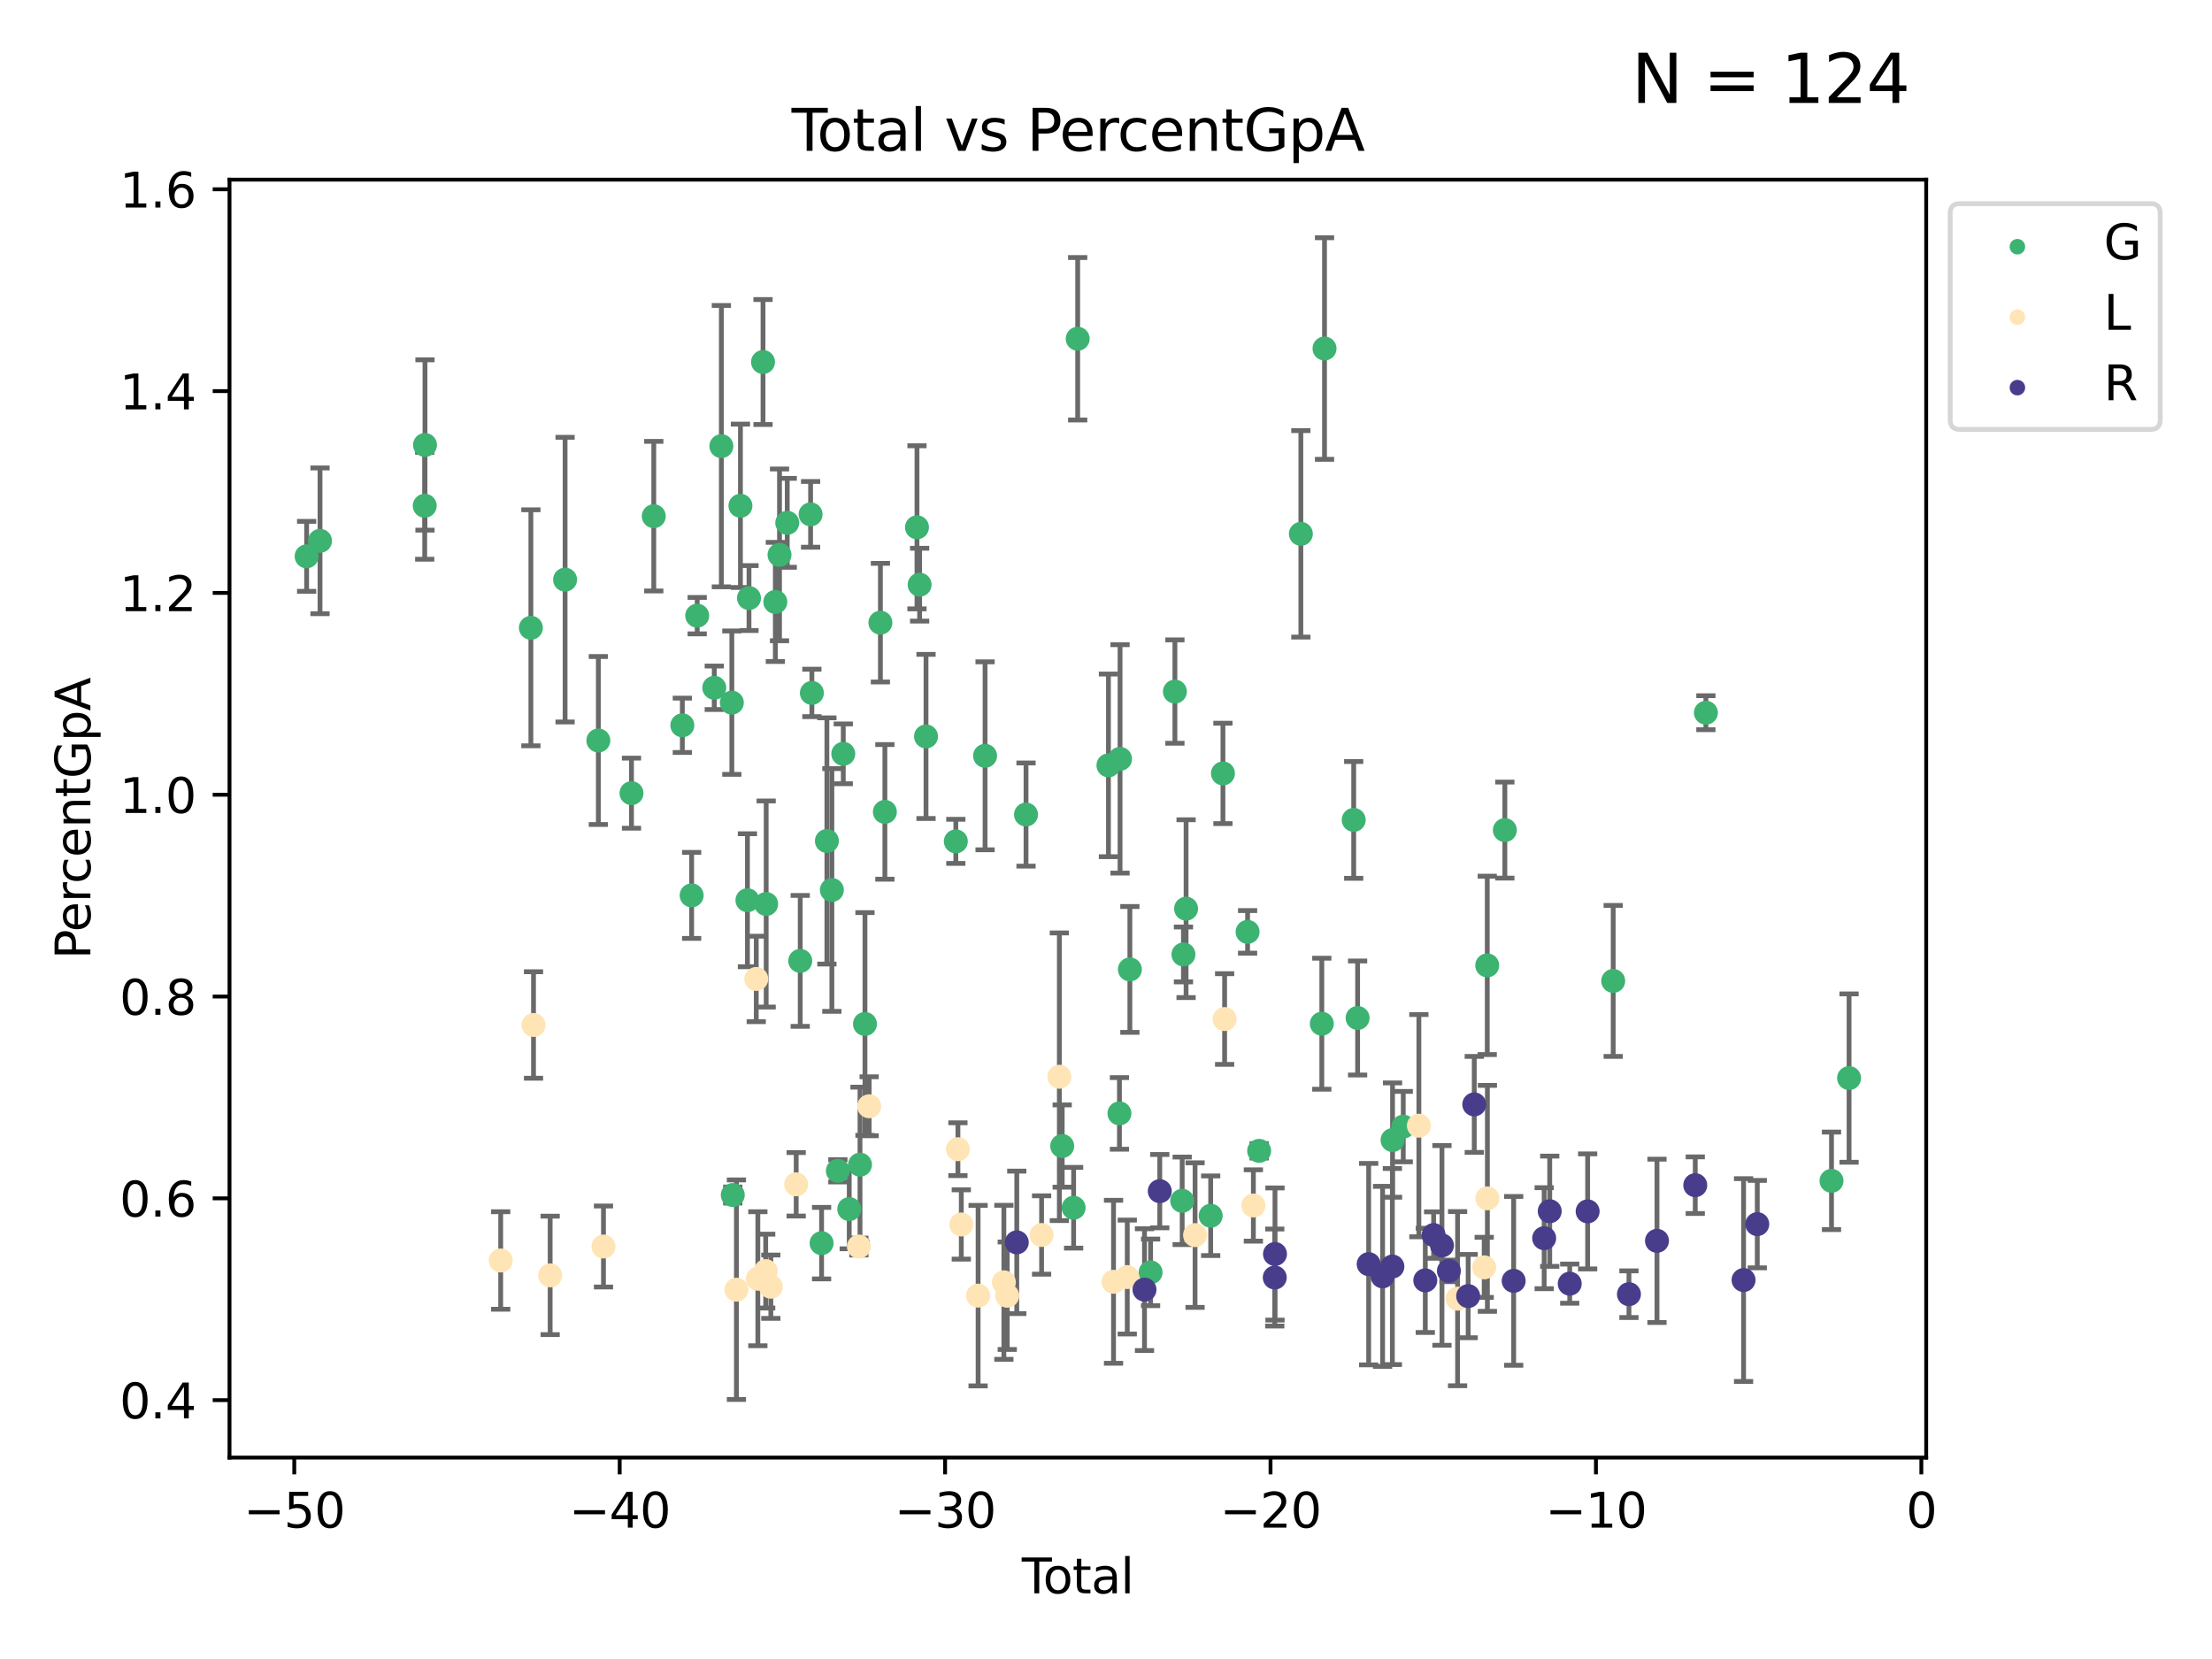 <?xml version="1.0" encoding="utf-8" standalone="no"?>
<!DOCTYPE svg PUBLIC "-//W3C//DTD SVG 1.1//EN"
  "http://www.w3.org/Graphics/SVG/1.1/DTD/svg11.dtd">
<svg xmlns:xlink="http://www.w3.org/1999/xlink" width="460.8pt" height="345.6pt" viewBox="0 0 460.8 345.6" xmlns="http://www.w3.org/2000/svg" version="1.1">
 <defs>
  <style type="text/css">*{stroke-linejoin: round; stroke-linecap: butt}</style>
 </defs>
 <g id="figure_1">
  <g id="patch_1">
   <path d="M 0 345.6 
L 460.8 345.6 
L 460.8 0 
L 0 0 
z
" style="fill: #ffffff"/>
  </g>
  <g id="axes_1">
   <g id="patch_2">
    <path d="M 47.81 303.64 
L 401.26 303.64 
L 401.26 37.422 
L 47.81 37.422 
z
" style="fill: #ffffff"/>
   </g>
   <g id="PathCollection_1">
    <defs>
     <path id="mb03de0b2c2" d="M 0 1.118 
C 0.297 1.118 0.581 1 0.791 0.791 
C 1 0.581 1.118 0.297 1.118 0 
C 1.118 -0.297 1 -0.581 0.791 -0.791 
C 0.581 -1 0.297 -1.118 0 -1.118 
C -0.297 -1.118 -0.581 -1 -0.791 -0.791 
C -1 -0.581 -1.118 -0.297 -1.118 0 
C -1.118 0.297 -1 0.581 -0.791 0.791 
C -0.581 1 -0.297 1.118 0 1.118 
z
" style="stroke: #3cb371"/>
    </defs>
    <g clip-path="url(#p13b3e540d3)">
     <use xlink:href="#mb03de0b2c2" x="63.876" y="115.893" style="fill: #3cb371; stroke: #3cb371"/>
     <use xlink:href="#mb03de0b2c2" x="66.665" y="112.666" style="fill: #3cb371; stroke: #3cb371"/>
     <use xlink:href="#mb03de0b2c2" x="88.478" y="105.358" style="fill: #3cb371; stroke: #3cb371"/>
     <use xlink:href="#mb03de0b2c2" x="88.531" y="92.698" style="fill: #3cb371; stroke: #3cb371"/>
     <use xlink:href="#mb03de0b2c2" x="110.593" y="130.781" style="fill: #3cb371; stroke: #3cb371"/>
     <use xlink:href="#mb03de0b2c2" x="117.718" y="120.749" style="fill: #3cb371; stroke: #3cb371"/>
     <use xlink:href="#mb03de0b2c2" x="124.646" y="154.261" style="fill: #3cb371; stroke: #3cb371"/>
     <use xlink:href="#mb03de0b2c2" x="131.553" y="165.229" style="fill: #3cb371; stroke: #3cb371"/>
     <use xlink:href="#mb03de0b2c2" x="136.193" y="107.528" style="fill: #3cb371; stroke: #3cb371"/>
     <use xlink:href="#mb03de0b2c2" x="142.142" y="151.094" style="fill: #3cb371; stroke: #3cb371"/>
     <use xlink:href="#mb03de0b2c2" x="144.083" y="186.523" style="fill: #3cb371; stroke: #3cb371"/>
     <use xlink:href="#mb03de0b2c2" x="145.239" y="128.253" style="fill: #3cb371; stroke: #3cb371"/>
     <use xlink:href="#mb03de0b2c2" x="148.797" y="143.277" style="fill: #3cb371; stroke: #3cb371"/>
     <use xlink:href="#mb03de0b2c2" x="150.273" y="92.939" style="fill: #3cb371; stroke: #3cb371"/>
     <use xlink:href="#mb03de0b2c2" x="152.455" y="146.376" style="fill: #3cb371; stroke: #3cb371"/>
     <use xlink:href="#mb03de0b2c2" x="152.65" y="248.948" style="fill: #3cb371; stroke: #3cb371"/>
     <use xlink:href="#mb03de0b2c2" x="154.246" y="105.367" style="fill: #3cb371; stroke: #3cb371"/>
     <use xlink:href="#mb03de0b2c2" x="155.705" y="187.534" style="fill: #3cb371; stroke: #3cb371"/>
     <use xlink:href="#mb03de0b2c2" x="156.029" y="124.586" style="fill: #3cb371; stroke: #3cb371"/>
     <use xlink:href="#mb03de0b2c2" x="158.95" y="75.414" style="fill: #3cb371; stroke: #3cb371"/>
     <use xlink:href="#mb03de0b2c2" x="159.607" y="188.318" style="fill: #3cb371; stroke: #3cb371"/>
     <use xlink:href="#mb03de0b2c2" x="161.518" y="125.394" style="fill: #3cb371; stroke: #3cb371"/>
     <use xlink:href="#mb03de0b2c2" x="162.387" y="115.588" style="fill: #3cb371; stroke: #3cb371"/>
     <use xlink:href="#mb03de0b2c2" x="163.998" y="108.911" style="fill: #3cb371; stroke: #3cb371"/>
     <use xlink:href="#mb03de0b2c2" x="166.702" y="200.171" style="fill: #3cb371; stroke: #3cb371"/>
     <use xlink:href="#mb03de0b2c2" x="168.862" y="107.149" style="fill: #3cb371; stroke: #3cb371"/>
     <use xlink:href="#mb03de0b2c2" x="169.128" y="144.348" style="fill: #3cb371; stroke: #3cb371"/>
     <use xlink:href="#mb03de0b2c2" x="171.151" y="258.973" style="fill: #3cb371; stroke: #3cb371"/>
     <use xlink:href="#mb03de0b2c2" x="172.257" y="175.184" style="fill: #3cb371; stroke: #3cb371"/>
     <use xlink:href="#mb03de0b2c2" x="173.292" y="185.401" style="fill: #3cb371; stroke: #3cb371"/>
     <use xlink:href="#mb03de0b2c2" x="174.543" y="243.907" style="fill: #3cb371; stroke: #3cb371"/>
     <use xlink:href="#mb03de0b2c2" x="175.67" y="157.032" style="fill: #3cb371; stroke: #3cb371"/>
     <use xlink:href="#mb03de0b2c2" x="176.911" y="251.871" style="fill: #3cb371; stroke: #3cb371"/>
     <use xlink:href="#mb03de0b2c2" x="179.153" y="242.622" style="fill: #3cb371; stroke: #3cb371"/>
     <use xlink:href="#mb03de0b2c2" x="180.187" y="213.311" style="fill: #3cb371; stroke: #3cb371"/>
     <use xlink:href="#mb03de0b2c2" x="183.404" y="129.713" style="fill: #3cb371; stroke: #3cb371"/>
     <use xlink:href="#mb03de0b2c2" x="184.337" y="169.13" style="fill: #3cb371; stroke: #3cb371"/>
     <use xlink:href="#mb03de0b2c2" x="191.023" y="109.848" style="fill: #3cb371; stroke: #3cb371"/>
     <use xlink:href="#mb03de0b2c2" x="191.575" y="121.801" style="fill: #3cb371; stroke: #3cb371"/>
     <use xlink:href="#mb03de0b2c2" x="192.907" y="153.411" style="fill: #3cb371; stroke: #3cb371"/>
     <use xlink:href="#mb03de0b2c2" x="199.116" y="175.272" style="fill: #3cb371; stroke: #3cb371"/>
     <use xlink:href="#mb03de0b2c2" x="205.207" y="157.45" style="fill: #3cb371; stroke: #3cb371"/>
     <use xlink:href="#mb03de0b2c2" x="213.738" y="169.684" style="fill: #3cb371; stroke: #3cb371"/>
     <use xlink:href="#mb03de0b2c2" x="221.274" y="238.739" style="fill: #3cb371; stroke: #3cb371"/>
     <use xlink:href="#mb03de0b2c2" x="223.654" y="251.598" style="fill: #3cb371; stroke: #3cb371"/>
     <use xlink:href="#mb03de0b2c2" x="224.502" y="70.57" style="fill: #3cb371; stroke: #3cb371"/>
     <use xlink:href="#mb03de0b2c2" x="230.909" y="159.439" style="fill: #3cb371; stroke: #3cb371"/>
     <use xlink:href="#mb03de0b2c2" x="233.198" y="231.941" style="fill: #3cb371; stroke: #3cb371"/>
     <use xlink:href="#mb03de0b2c2" x="233.326" y="158.089" style="fill: #3cb371; stroke: #3cb371"/>
     <use xlink:href="#mb03de0b2c2" x="235.374" y="201.949" style="fill: #3cb371; stroke: #3cb371"/>
     <use xlink:href="#mb03de0b2c2" x="239.687" y="265.061" style="fill: #3cb371; stroke: #3cb371"/>
     <use xlink:href="#mb03de0b2c2" x="244.755" y="144.067" style="fill: #3cb371; stroke: #3cb371"/>
     <use xlink:href="#mb03de0b2c2" x="246.27" y="250.149" style="fill: #3cb371; stroke: #3cb371"/>
     <use xlink:href="#mb03de0b2c2" x="246.534" y="198.828" style="fill: #3cb371; stroke: #3cb371"/>
     <use xlink:href="#mb03de0b2c2" x="247.082" y="189.293" style="fill: #3cb371; stroke: #3cb371"/>
     <use xlink:href="#mb03de0b2c2" x="252.207" y="253.261" style="fill: #3cb371; stroke: #3cb371"/>
     <use xlink:href="#mb03de0b2c2" x="254.76" y="161.117" style="fill: #3cb371; stroke: #3cb371"/>
     <use xlink:href="#mb03de0b2c2" x="259.895" y="194.127" style="fill: #3cb371; stroke: #3cb371"/>
     <use xlink:href="#mb03de0b2c2" x="262.303" y="239.744" style="fill: #3cb371; stroke: #3cb371"/>
     <use xlink:href="#mb03de0b2c2" x="270.994" y="111.21" style="fill: #3cb371; stroke: #3cb371"/>
     <use xlink:href="#mb03de0b2c2" x="275.356" y="213.258" style="fill: #3cb371; stroke: #3cb371"/>
     <use xlink:href="#mb03de0b2c2" x="275.922" y="72.604" style="fill: #3cb371; stroke: #3cb371"/>
     <use xlink:href="#mb03de0b2c2" x="282" y="170.802" style="fill: #3cb371; stroke: #3cb371"/>
     <use xlink:href="#mb03de0b2c2" x="282.815" y="212.064" style="fill: #3cb371; stroke: #3cb371"/>
     <use xlink:href="#mb03de0b2c2" x="290.091" y="237.496" style="fill: #3cb371; stroke: #3cb371"/>
     <use xlink:href="#mb03de0b2c2" x="292.325" y="234.697" style="fill: #3cb371; stroke: #3cb371"/>
     <use xlink:href="#mb03de0b2c2" x="309.82" y="201.107" style="fill: #3cb371; stroke: #3cb371"/>
     <use xlink:href="#mb03de0b2c2" x="313.487" y="172.922" style="fill: #3cb371; stroke: #3cb371"/>
     <use xlink:href="#mb03de0b2c2" x="336.06" y="204.344" style="fill: #3cb371; stroke: #3cb371"/>
     <use xlink:href="#mb03de0b2c2" x="355.369" y="148.47" style="fill: #3cb371; stroke: #3cb371"/>
     <use xlink:href="#mb03de0b2c2" x="381.535" y="245.99" style="fill: #3cb371; stroke: #3cb371"/>
     <use xlink:href="#mb03de0b2c2" x="385.194" y="224.585" style="fill: #3cb371; stroke: #3cb371"/>
    </g>
   </g>
   <g id="PathCollection_2">
    <defs>
     <path id="mbf860242cc" d="M 0 1.118 
C 0.297 1.118 0.581 1 0.791 0.791 
C 1 0.581 1.118 0.297 1.118 0 
C 1.118 -0.297 1 -0.581 0.791 -0.791 
C 0.581 -1 0.297 -1.118 0 -1.118 
C -0.297 -1.118 -0.581 -1 -0.791 -0.791 
C -1 -0.581 -1.118 -0.297 -1.118 0 
C -1.118 0.297 -1 0.581 -0.791 0.791 
C -0.581 1 -0.297 1.118 0 1.118 
z
" style="stroke: #ffe4b5"/>
    </defs>
    <g clip-path="url(#p13b3e540d3)">
     <use xlink:href="#mbf860242cc" x="104.304" y="262.582" style="fill: #ffe4b5; stroke: #ffe4b5"/>
     <use xlink:href="#mbf860242cc" x="111.141" y="213.522" style="fill: #ffe4b5; stroke: #ffe4b5"/>
     <use xlink:href="#mbf860242cc" x="114.609" y="265.685" style="fill: #ffe4b5; stroke: #ffe4b5"/>
     <use xlink:href="#mbf860242cc" x="125.716" y="259.67" style="fill: #ffe4b5; stroke: #ffe4b5"/>
     <use xlink:href="#mbf860242cc" x="153.41" y="268.667" style="fill: #ffe4b5; stroke: #ffe4b5"/>
     <use xlink:href="#mbf860242cc" x="157.542" y="203.933" style="fill: #ffe4b5; stroke: #ffe4b5"/>
     <use xlink:href="#mbf860242cc" x="157.875" y="266.386" style="fill: #ffe4b5; stroke: #ffe4b5"/>
     <use xlink:href="#mbf860242cc" x="159.508" y="264.795" style="fill: #ffe4b5; stroke: #ffe4b5"/>
     <use xlink:href="#mbf860242cc" x="160.581" y="268.046" style="fill: #ffe4b5; stroke: #ffe4b5"/>
     <use xlink:href="#mbf860242cc" x="165.86" y="246.715" style="fill: #ffe4b5; stroke: #ffe4b5"/>
     <use xlink:href="#mbf860242cc" x="178.92" y="259.68" style="fill: #ffe4b5; stroke: #ffe4b5"/>
     <use xlink:href="#mbf860242cc" x="181.061" y="230.457" style="fill: #ffe4b5; stroke: #ffe4b5"/>
     <use xlink:href="#mbf860242cc" x="199.552" y="239.397" style="fill: #ffe4b5; stroke: #ffe4b5"/>
     <use xlink:href="#mbf860242cc" x="200.255" y="255.081" style="fill: #ffe4b5; stroke: #ffe4b5"/>
     <use xlink:href="#mbf860242cc" x="203.758" y="269.903" style="fill: #ffe4b5; stroke: #ffe4b5"/>
     <use xlink:href="#mbf860242cc" x="209.125" y="267.128" style="fill: #ffe4b5; stroke: #ffe4b5"/>
     <use xlink:href="#mbf860242cc" x="209.828" y="269.922" style="fill: #ffe4b5; stroke: #ffe4b5"/>
     <use xlink:href="#mbf860242cc" x="216.982" y="257.27" style="fill: #ffe4b5; stroke: #ffe4b5"/>
     <use xlink:href="#mbf860242cc" x="220.682" y="224.308" style="fill: #ffe4b5; stroke: #ffe4b5"/>
     <use xlink:href="#mbf860242cc" x="231.969" y="267.018" style="fill: #ffe4b5; stroke: #ffe4b5"/>
     <use xlink:href="#mbf860242cc" x="234.829" y="266.032" style="fill: #ffe4b5; stroke: #ffe4b5"/>
     <use xlink:href="#mbf860242cc" x="248.953" y="257.292" style="fill: #ffe4b5; stroke: #ffe4b5"/>
     <use xlink:href="#mbf860242cc" x="255.109" y="212.288" style="fill: #ffe4b5; stroke: #ffe4b5"/>
     <use xlink:href="#mbf860242cc" x="261.101" y="251.121" style="fill: #ffe4b5; stroke: #ffe4b5"/>
     <use xlink:href="#mbf860242cc" x="295.579" y="234.497" style="fill: #ffe4b5; stroke: #ffe4b5"/>
     <use xlink:href="#mbf860242cc" x="303.641" y="270.535" style="fill: #ffe4b5; stroke: #ffe4b5"/>
     <use xlink:href="#mbf860242cc" x="309.183" y="264.014" style="fill: #ffe4b5; stroke: #ffe4b5"/>
     <use xlink:href="#mbf860242cc" x="309.85" y="249.639" style="fill: #ffe4b5; stroke: #ffe4b5"/>
    </g>
   </g>
   <g id="PathCollection_3">
    <defs>
     <path id="m7115c205c7" d="M 0 1.118 
C 0.297 1.118 0.581 1 0.791 0.791 
C 1 0.581 1.118 0.297 1.118 0 
C 1.118 -0.297 1 -0.581 0.791 -0.791 
C 0.581 -1 0.297 -1.118 0 -1.118 
C -0.297 -1.118 -0.581 -1 -0.791 -0.791 
C -1 -0.581 -1.118 -0.297 -1.118 0 
C -1.118 0.297 -1 0.581 -0.791 0.791 
C -0.581 1 -0.297 1.118 0 1.118 
z
" style="stroke: #483d8b"/>
    </defs>
    <g clip-path="url(#p13b3e540d3)">
     <use xlink:href="#m7115c205c7" x="211.814" y="258.806" style="fill: #483d8b; stroke: #483d8b"/>
     <use xlink:href="#m7115c205c7" x="238.42" y="268.654" style="fill: #483d8b; stroke: #483d8b"/>
     <use xlink:href="#m7115c205c7" x="241.601" y="248.14" style="fill: #483d8b; stroke: #483d8b"/>
     <use xlink:href="#m7115c205c7" x="265.556" y="266.134" style="fill: #483d8b; stroke: #483d8b"/>
     <use xlink:href="#m7115c205c7" x="265.603" y="261.233" style="fill: #483d8b; stroke: #483d8b"/>
     <use xlink:href="#m7115c205c7" x="285.118" y="263.341" style="fill: #483d8b; stroke: #483d8b"/>
     <use xlink:href="#m7115c205c7" x="288.019" y="265.888" style="fill: #483d8b; stroke: #483d8b"/>
     <use xlink:href="#m7115c205c7" x="290.058" y="263.841" style="fill: #483d8b; stroke: #483d8b"/>
     <use xlink:href="#m7115c205c7" x="296.914" y="266.727" style="fill: #483d8b; stroke: #483d8b"/>
     <use xlink:href="#m7115c205c7" x="298.649" y="257.283" style="fill: #483d8b; stroke: #483d8b"/>
     <use xlink:href="#m7115c205c7" x="300.387" y="259.445" style="fill: #483d8b; stroke: #483d8b"/>
     <use xlink:href="#m7115c205c7" x="301.833" y="264.752" style="fill: #483d8b; stroke: #483d8b"/>
     <use xlink:href="#m7115c205c7" x="305.846" y="269.997" style="fill: #483d8b; stroke: #483d8b"/>
     <use xlink:href="#m7115c205c7" x="307.117" y="230.067" style="fill: #483d8b; stroke: #483d8b"/>
     <use xlink:href="#m7115c205c7" x="315.326" y="266.824" style="fill: #483d8b; stroke: #483d8b"/>
     <use xlink:href="#m7115c205c7" x="321.68" y="257.938" style="fill: #483d8b; stroke: #483d8b"/>
     <use xlink:href="#m7115c205c7" x="322.835" y="252.324" style="fill: #483d8b; stroke: #483d8b"/>
     <use xlink:href="#m7115c205c7" x="327.002" y="267.411" style="fill: #483d8b; stroke: #483d8b"/>
     <use xlink:href="#m7115c205c7" x="330.736" y="252.353" style="fill: #483d8b; stroke: #483d8b"/>
     <use xlink:href="#m7115c205c7" x="339.34" y="269.603" style="fill: #483d8b; stroke: #483d8b"/>
     <use xlink:href="#m7115c205c7" x="345.18" y="258.488" style="fill: #483d8b; stroke: #483d8b"/>
     <use xlink:href="#m7115c205c7" x="353.153" y="246.898" style="fill: #483d8b; stroke: #483d8b"/>
     <use xlink:href="#m7115c205c7" x="363.217" y="266.654" style="fill: #483d8b; stroke: #483d8b"/>
     <use xlink:href="#m7115c205c7" x="366.073" y="255.008" style="fill: #483d8b; stroke: #483d8b"/>
    </g>
   </g>
   <g id="matplotlib.axis_1">
    <g id="xtick_1">
     <g id="line2d_1">
      <defs>
       <path id="m4394fbb5dc" d="M 0 0 
L 0 3.5 
" style="stroke: #000000; stroke-width: 0.8"/>
      </defs>
      <g>
       <use xlink:href="#m4394fbb5dc" x="61.302" y="303.64" style="stroke: #000000; stroke-width: 0.8"/>
      </g>
     </g>
     <g id="text_1">
      <!-- −50 -->
      <g transform="translate(50.75 318.238)scale(0.1 -0.1)">
       <defs>
        <path id="DejaVuSans-2212" d="M 678 2272 
L 4684 2272 
L 4684 1741 
L 678 1741 
L 678 2272 
z
" transform="scale(0.016)"/>
        <path id="DejaVuSans-35" d="M 691 4666 
L 3169 4666 
L 3169 4134 
L 1269 4134 
L 1269 2991 
Q 1406 3038 1543 3061 
Q 1681 3084 1819 3084 
Q 2600 3084 3056 2656 
Q 3513 2228 3513 1497 
Q 3513 744 3044 326 
Q 2575 -91 1722 -91 
Q 1428 -91 1123 -41 
Q 819 9 494 109 
L 494 744 
Q 775 591 1075 516 
Q 1375 441 1709 441 
Q 2250 441 2565 725 
Q 2881 1009 2881 1497 
Q 2881 1984 2565 2268 
Q 2250 2553 1709 2553 
Q 1456 2553 1204 2497 
Q 953 2441 691 2322 
L 691 4666 
z
" transform="scale(0.016)"/>
        <path id="DejaVuSans-30" d="M 2034 4250 
Q 1547 4250 1301 3770 
Q 1056 3291 1056 2328 
Q 1056 1369 1301 889 
Q 1547 409 2034 409 
Q 2525 409 2770 889 
Q 3016 1369 3016 2328 
Q 3016 3291 2770 3770 
Q 2525 4250 2034 4250 
z
M 2034 4750 
Q 2819 4750 3233 4129 
Q 3647 3509 3647 2328 
Q 3647 1150 3233 529 
Q 2819 -91 2034 -91 
Q 1250 -91 836 529 
Q 422 1150 422 2328 
Q 422 3509 836 4129 
Q 1250 4750 2034 4750 
z
" transform="scale(0.016)"/>
       </defs>
       <use xlink:href="#DejaVuSans-2212"/>
       <use xlink:href="#DejaVuSans-35" x="83.789"/>
       <use xlink:href="#DejaVuSans-30" x="147.412"/>
      </g>
     </g>
    </g>
    <g id="xtick_2">
     <g id="line2d_2">
      <g>
       <use xlink:href="#m4394fbb5dc" x="129.092" y="303.64" style="stroke: #000000; stroke-width: 0.8"/>
      </g>
     </g>
     <g id="text_2">
      <!-- −40 -->
      <g transform="translate(118.54 318.238)scale(0.1 -0.1)">
       <defs>
        <path id="DejaVuSans-34" d="M 2419 4116 
L 825 1625 
L 2419 1625 
L 2419 4116 
z
M 2253 4666 
L 3047 4666 
L 3047 1625 
L 3713 1625 
L 3713 1100 
L 3047 1100 
L 3047 0 
L 2419 0 
L 2419 1100 
L 313 1100 
L 313 1709 
L 2253 4666 
z
" transform="scale(0.016)"/>
       </defs>
       <use xlink:href="#DejaVuSans-2212"/>
       <use xlink:href="#DejaVuSans-34" x="83.789"/>
       <use xlink:href="#DejaVuSans-30" x="147.412"/>
      </g>
     </g>
    </g>
    <g id="xtick_3">
     <g id="line2d_3">
      <g>
       <use xlink:href="#m4394fbb5dc" x="196.882" y="303.64" style="stroke: #000000; stroke-width: 0.8"/>
      </g>
     </g>
     <g id="text_3">
      <!-- −30 -->
      <g transform="translate(186.33 318.238)scale(0.1 -0.1)">
       <defs>
        <path id="DejaVuSans-33" d="M 2597 2516 
Q 3050 2419 3304 2112 
Q 3559 1806 3559 1356 
Q 3559 666 3084 287 
Q 2609 -91 1734 -91 
Q 1441 -91 1130 -33 
Q 819 25 488 141 
L 488 750 
Q 750 597 1062 519 
Q 1375 441 1716 441 
Q 2309 441 2620 675 
Q 2931 909 2931 1356 
Q 2931 1769 2642 2001 
Q 2353 2234 1838 2234 
L 1294 2234 
L 1294 2753 
L 1863 2753 
Q 2328 2753 2575 2939 
Q 2822 3125 2822 3475 
Q 2822 3834 2567 4026 
Q 2313 4219 1838 4219 
Q 1578 4219 1281 4162 
Q 984 4106 628 3988 
L 628 4550 
Q 988 4650 1302 4700 
Q 1616 4750 1894 4750 
Q 2613 4750 3031 4423 
Q 3450 4097 3450 3541 
Q 3450 3153 3228 2886 
Q 3006 2619 2597 2516 
z
" transform="scale(0.016)"/>
       </defs>
       <use xlink:href="#DejaVuSans-2212"/>
       <use xlink:href="#DejaVuSans-33" x="83.789"/>
       <use xlink:href="#DejaVuSans-30" x="147.412"/>
      </g>
     </g>
    </g>
    <g id="xtick_4">
     <g id="line2d_4">
      <g>
       <use xlink:href="#m4394fbb5dc" x="264.673" y="303.64" style="stroke: #000000; stroke-width: 0.8"/>
      </g>
     </g>
     <g id="text_4">
      <!-- −20 -->
      <g transform="translate(254.12 318.238)scale(0.1 -0.1)">
       <defs>
        <path id="DejaVuSans-32" d="M 1228 531 
L 3431 531 
L 3431 0 
L 469 0 
L 469 531 
Q 828 903 1448 1529 
Q 2069 2156 2228 2338 
Q 2531 2678 2651 2914 
Q 2772 3150 2772 3378 
Q 2772 3750 2511 3984 
Q 2250 4219 1831 4219 
Q 1534 4219 1204 4116 
Q 875 4013 500 3803 
L 500 4441 
Q 881 4594 1212 4672 
Q 1544 4750 1819 4750 
Q 2544 4750 2975 4387 
Q 3406 4025 3406 3419 
Q 3406 3131 3298 2873 
Q 3191 2616 2906 2266 
Q 2828 2175 2409 1742 
Q 1991 1309 1228 531 
z
" transform="scale(0.016)"/>
       </defs>
       <use xlink:href="#DejaVuSans-2212"/>
       <use xlink:href="#DejaVuSans-32" x="83.789"/>
       <use xlink:href="#DejaVuSans-30" x="147.412"/>
      </g>
     </g>
    </g>
    <g id="xtick_5">
     <g id="line2d_5">
      <g>
       <use xlink:href="#m4394fbb5dc" x="332.463" y="303.64" style="stroke: #000000; stroke-width: 0.8"/>
      </g>
     </g>
     <g id="text_5">
      <!-- −10 -->
      <g transform="translate(321.911 318.238)scale(0.1 -0.1)">
       <defs>
        <path id="DejaVuSans-31" d="M 794 531 
L 1825 531 
L 1825 4091 
L 703 3866 
L 703 4441 
L 1819 4666 
L 2450 4666 
L 2450 531 
L 3481 531 
L 3481 0 
L 794 0 
L 794 531 
z
" transform="scale(0.016)"/>
       </defs>
       <use xlink:href="#DejaVuSans-2212"/>
       <use xlink:href="#DejaVuSans-31" x="83.789"/>
       <use xlink:href="#DejaVuSans-30" x="147.412"/>
      </g>
     </g>
    </g>
    <g id="xtick_6">
     <g id="line2d_6">
      <g>
       <use xlink:href="#m4394fbb5dc" x="400.253" y="303.64" style="stroke: #000000; stroke-width: 0.8"/>
      </g>
     </g>
     <g id="text_6">
      <!-- 0 -->
      <g transform="translate(397.072 318.238)scale(0.1 -0.1)">
       <use xlink:href="#DejaVuSans-30"/>
      </g>
     </g>
    </g>
    <g id="text_7">
     <!-- Total -->
     <g transform="translate(212.858 331.917)scale(0.1 -0.1)">
      <defs>
       <path id="DejaVuSans-54" d="M -19 4666 
L 3928 4666 
L 3928 4134 
L 2272 4134 
L 2272 0 
L 1638 0 
L 1638 4134 
L -19 4134 
L -19 4666 
z
" transform="scale(0.016)"/>
       <path id="DejaVuSans-6f" d="M 1959 3097 
Q 1497 3097 1228 2736 
Q 959 2375 959 1747 
Q 959 1119 1226 758 
Q 1494 397 1959 397 
Q 2419 397 2687 759 
Q 2956 1122 2956 1747 
Q 2956 2369 2687 2733 
Q 2419 3097 1959 3097 
z
M 1959 3584 
Q 2709 3584 3137 3096 
Q 3566 2609 3566 1747 
Q 3566 888 3137 398 
Q 2709 -91 1959 -91 
Q 1206 -91 779 398 
Q 353 888 353 1747 
Q 353 2609 779 3096 
Q 1206 3584 1959 3584 
z
" transform="scale(0.016)"/>
       <path id="DejaVuSans-74" d="M 1172 4494 
L 1172 3500 
L 2356 3500 
L 2356 3053 
L 1172 3053 
L 1172 1153 
Q 1172 725 1289 603 
Q 1406 481 1766 481 
L 2356 481 
L 2356 0 
L 1766 0 
Q 1100 0 847 248 
Q 594 497 594 1153 
L 594 3053 
L 172 3053 
L 172 3500 
L 594 3500 
L 594 4494 
L 1172 4494 
z
" transform="scale(0.016)"/>
       <path id="DejaVuSans-61" d="M 2194 1759 
Q 1497 1759 1228 1600 
Q 959 1441 959 1056 
Q 959 750 1161 570 
Q 1363 391 1709 391 
Q 2188 391 2477 730 
Q 2766 1069 2766 1631 
L 2766 1759 
L 2194 1759 
z
M 3341 1997 
L 3341 0 
L 2766 0 
L 2766 531 
Q 2569 213 2275 61 
Q 1981 -91 1556 -91 
Q 1019 -91 701 211 
Q 384 513 384 1019 
Q 384 1609 779 1909 
Q 1175 2209 1959 2209 
L 2766 2209 
L 2766 2266 
Q 2766 2663 2505 2880 
Q 2244 3097 1772 3097 
Q 1472 3097 1187 3025 
Q 903 2953 641 2809 
L 641 3341 
Q 956 3463 1253 3523 
Q 1550 3584 1831 3584 
Q 2591 3584 2966 3190 
Q 3341 2797 3341 1997 
z
" transform="scale(0.016)"/>
       <path id="DejaVuSans-6c" d="M 603 4863 
L 1178 4863 
L 1178 0 
L 603 0 
L 603 4863 
z
" transform="scale(0.016)"/>
      </defs>
      <use xlink:href="#DejaVuSans-54"/>
      <use xlink:href="#DejaVuSans-6f" x="44.084"/>
      <use xlink:href="#DejaVuSans-74" x="105.266"/>
      <use xlink:href="#DejaVuSans-61" x="144.475"/>
      <use xlink:href="#DejaVuSans-6c" x="205.754"/>
     </g>
    </g>
   </g>
   <g id="matplotlib.axis_2">
    <g id="ytick_1">
     <g id="line2d_7">
      <defs>
       <path id="mc883763f12" d="M 0 0 
L -3.5 0 
" style="stroke: #000000; stroke-width: 0.8"/>
      </defs>
      <g>
       <use xlink:href="#mc883763f12" x="47.81" y="291.677" style="stroke: #000000; stroke-width: 0.8"/>
      </g>
     </g>
     <g id="text_8">
      <!-- 0.4 -->
      <g transform="translate(24.907 295.476)scale(0.1 -0.1)">
       <defs>
        <path id="DejaVuSans-2e" d="M 684 794 
L 1344 794 
L 1344 0 
L 684 0 
L 684 794 
z
" transform="scale(0.016)"/>
       </defs>
       <use xlink:href="#DejaVuSans-30"/>
       <use xlink:href="#DejaVuSans-2e" x="63.623"/>
       <use xlink:href="#DejaVuSans-34" x="95.41"/>
      </g>
     </g>
    </g>
    <g id="ytick_2">
     <g id="line2d_8">
      <g>
       <use xlink:href="#mc883763f12" x="47.81" y="249.636" style="stroke: #000000; stroke-width: 0.8"/>
      </g>
     </g>
     <g id="text_9">
      <!-- 0.6 -->
      <g transform="translate(24.907 253.435)scale(0.1 -0.1)">
       <defs>
        <path id="DejaVuSans-36" d="M 2113 2584 
Q 1688 2584 1439 2293 
Q 1191 2003 1191 1497 
Q 1191 994 1439 701 
Q 1688 409 2113 409 
Q 2538 409 2786 701 
Q 3034 994 3034 1497 
Q 3034 2003 2786 2293 
Q 2538 2584 2113 2584 
z
M 3366 4563 
L 3366 3988 
Q 3128 4100 2886 4159 
Q 2644 4219 2406 4219 
Q 1781 4219 1451 3797 
Q 1122 3375 1075 2522 
Q 1259 2794 1537 2939 
Q 1816 3084 2150 3084 
Q 2853 3084 3261 2657 
Q 3669 2231 3669 1497 
Q 3669 778 3244 343 
Q 2819 -91 2113 -91 
Q 1303 -91 875 529 
Q 447 1150 447 2328 
Q 447 3434 972 4092 
Q 1497 4750 2381 4750 
Q 2619 4750 2861 4703 
Q 3103 4656 3366 4563 
z
" transform="scale(0.016)"/>
       </defs>
       <use xlink:href="#DejaVuSans-30"/>
       <use xlink:href="#DejaVuSans-2e" x="63.623"/>
       <use xlink:href="#DejaVuSans-36" x="95.41"/>
      </g>
     </g>
    </g>
    <g id="ytick_3">
     <g id="line2d_9">
      <g>
       <use xlink:href="#mc883763f12" x="47.81" y="207.595" style="stroke: #000000; stroke-width: 0.8"/>
      </g>
     </g>
     <g id="text_10">
      <!-- 0.8 -->
      <g transform="translate(24.907 211.395)scale(0.1 -0.1)">
       <defs>
        <path id="DejaVuSans-38" d="M 2034 2216 
Q 1584 2216 1326 1975 
Q 1069 1734 1069 1313 
Q 1069 891 1326 650 
Q 1584 409 2034 409 
Q 2484 409 2743 651 
Q 3003 894 3003 1313 
Q 3003 1734 2745 1975 
Q 2488 2216 2034 2216 
z
M 1403 2484 
Q 997 2584 770 2862 
Q 544 3141 544 3541 
Q 544 4100 942 4425 
Q 1341 4750 2034 4750 
Q 2731 4750 3128 4425 
Q 3525 4100 3525 3541 
Q 3525 3141 3298 2862 
Q 3072 2584 2669 2484 
Q 3125 2378 3379 2068 
Q 3634 1759 3634 1313 
Q 3634 634 3220 271 
Q 2806 -91 2034 -91 
Q 1263 -91 848 271 
Q 434 634 434 1313 
Q 434 1759 690 2068 
Q 947 2378 1403 2484 
z
M 1172 3481 
Q 1172 3119 1398 2916 
Q 1625 2713 2034 2713 
Q 2441 2713 2670 2916 
Q 2900 3119 2900 3481 
Q 2900 3844 2670 4047 
Q 2441 4250 2034 4250 
Q 1625 4250 1398 4047 
Q 1172 3844 1172 3481 
z
" transform="scale(0.016)"/>
       </defs>
       <use xlink:href="#DejaVuSans-30"/>
       <use xlink:href="#DejaVuSans-2e" x="63.623"/>
       <use xlink:href="#DejaVuSans-38" x="95.41"/>
      </g>
     </g>
    </g>
    <g id="ytick_4">
     <g id="line2d_10">
      <g>
       <use xlink:href="#mc883763f12" x="47.81" y="165.555" style="stroke: #000000; stroke-width: 0.8"/>
      </g>
     </g>
     <g id="text_11">
      <!-- 1.0 -->
      <g transform="translate(24.907 169.354)scale(0.1 -0.1)">
       <use xlink:href="#DejaVuSans-31"/>
       <use xlink:href="#DejaVuSans-2e" x="63.623"/>
       <use xlink:href="#DejaVuSans-30" x="95.41"/>
      </g>
     </g>
    </g>
    <g id="ytick_5">
     <g id="line2d_11">
      <g>
       <use xlink:href="#mc883763f12" x="47.81" y="123.514" style="stroke: #000000; stroke-width: 0.8"/>
      </g>
     </g>
     <g id="text_12">
      <!-- 1.2 -->
      <g transform="translate(24.907 127.313)scale(0.1 -0.1)">
       <use xlink:href="#DejaVuSans-31"/>
       <use xlink:href="#DejaVuSans-2e" x="63.623"/>
       <use xlink:href="#DejaVuSans-32" x="95.41"/>
      </g>
     </g>
    </g>
    <g id="ytick_6">
     <g id="line2d_12">
      <g>
       <use xlink:href="#mc883763f12" x="47.81" y="81.473" style="stroke: #000000; stroke-width: 0.8"/>
      </g>
     </g>
     <g id="text_13">
      <!-- 1.4 -->
      <g transform="translate(24.907 85.273)scale(0.1 -0.1)">
       <use xlink:href="#DejaVuSans-31"/>
       <use xlink:href="#DejaVuSans-2e" x="63.623"/>
       <use xlink:href="#DejaVuSans-34" x="95.41"/>
      </g>
     </g>
    </g>
    <g id="ytick_7">
     <g id="line2d_13">
      <g>
       <use xlink:href="#mc883763f12" x="47.81" y="39.433" style="stroke: #000000; stroke-width: 0.8"/>
      </g>
     </g>
     <g id="text_14">
      <!-- 1.6 -->
      <g transform="translate(24.907 43.232)scale(0.1 -0.1)">
       <use xlink:href="#DejaVuSans-31"/>
       <use xlink:href="#DejaVuSans-2e" x="63.623"/>
       <use xlink:href="#DejaVuSans-36" x="95.41"/>
      </g>
     </g>
    </g>
    <g id="text_15">
     <!-- PercentGpA -->
     <g transform="translate(18.827 199.807)rotate(-90)scale(0.1 -0.1)">
      <defs>
       <path id="DejaVuSans-50" d="M 1259 4147 
L 1259 2394 
L 2053 2394 
Q 2494 2394 2734 2622 
Q 2975 2850 2975 3272 
Q 2975 3691 2734 3919 
Q 2494 4147 2053 4147 
L 1259 4147 
z
M 628 4666 
L 2053 4666 
Q 2838 4666 3239 4311 
Q 3641 3956 3641 3272 
Q 3641 2581 3239 2228 
Q 2838 1875 2053 1875 
L 1259 1875 
L 1259 0 
L 628 0 
L 628 4666 
z
" transform="scale(0.016)"/>
       <path id="DejaVuSans-65" d="M 3597 1894 
L 3597 1613 
L 953 1613 
Q 991 1019 1311 708 
Q 1631 397 2203 397 
Q 2534 397 2845 478 
Q 3156 559 3463 722 
L 3463 178 
Q 3153 47 2828 -22 
Q 2503 -91 2169 -91 
Q 1331 -91 842 396 
Q 353 884 353 1716 
Q 353 2575 817 3079 
Q 1281 3584 2069 3584 
Q 2775 3584 3186 3129 
Q 3597 2675 3597 1894 
z
M 3022 2063 
Q 3016 2534 2758 2815 
Q 2500 3097 2075 3097 
Q 1594 3097 1305 2825 
Q 1016 2553 972 2059 
L 3022 2063 
z
" transform="scale(0.016)"/>
       <path id="DejaVuSans-72" d="M 2631 2963 
Q 2534 3019 2420 3045 
Q 2306 3072 2169 3072 
Q 1681 3072 1420 2755 
Q 1159 2438 1159 1844 
L 1159 0 
L 581 0 
L 581 3500 
L 1159 3500 
L 1159 2956 
Q 1341 3275 1631 3429 
Q 1922 3584 2338 3584 
Q 2397 3584 2469 3576 
Q 2541 3569 2628 3553 
L 2631 2963 
z
" transform="scale(0.016)"/>
       <path id="DejaVuSans-63" d="M 3122 3366 
L 3122 2828 
Q 2878 2963 2633 3030 
Q 2388 3097 2138 3097 
Q 1578 3097 1268 2742 
Q 959 2388 959 1747 
Q 959 1106 1268 751 
Q 1578 397 2138 397 
Q 2388 397 2633 464 
Q 2878 531 3122 666 
L 3122 134 
Q 2881 22 2623 -34 
Q 2366 -91 2075 -91 
Q 1284 -91 818 406 
Q 353 903 353 1747 
Q 353 2603 823 3093 
Q 1294 3584 2113 3584 
Q 2378 3584 2631 3529 
Q 2884 3475 3122 3366 
z
" transform="scale(0.016)"/>
       <path id="DejaVuSans-6e" d="M 3513 2113 
L 3513 0 
L 2938 0 
L 2938 2094 
Q 2938 2591 2744 2837 
Q 2550 3084 2163 3084 
Q 1697 3084 1428 2787 
Q 1159 2491 1159 1978 
L 1159 0 
L 581 0 
L 581 3500 
L 1159 3500 
L 1159 2956 
Q 1366 3272 1645 3428 
Q 1925 3584 2291 3584 
Q 2894 3584 3203 3211 
Q 3513 2838 3513 2113 
z
" transform="scale(0.016)"/>
       <path id="DejaVuSans-47" d="M 3809 666 
L 3809 1919 
L 2778 1919 
L 2778 2438 
L 4434 2438 
L 4434 434 
Q 4069 175 3628 42 
Q 3188 -91 2688 -91 
Q 1594 -91 976 548 
Q 359 1188 359 2328 
Q 359 3472 976 4111 
Q 1594 4750 2688 4750 
Q 3144 4750 3555 4637 
Q 3966 4525 4313 4306 
L 4313 3634 
Q 3963 3931 3569 4081 
Q 3175 4231 2741 4231 
Q 1884 4231 1454 3753 
Q 1025 3275 1025 2328 
Q 1025 1384 1454 906 
Q 1884 428 2741 428 
Q 3075 428 3337 486 
Q 3600 544 3809 666 
z
" transform="scale(0.016)"/>
       <path id="DejaVuSans-70" d="M 1159 525 
L 1159 -1331 
L 581 -1331 
L 581 3500 
L 1159 3500 
L 1159 2969 
Q 1341 3281 1617 3432 
Q 1894 3584 2278 3584 
Q 2916 3584 3314 3078 
Q 3713 2572 3713 1747 
Q 3713 922 3314 415 
Q 2916 -91 2278 -91 
Q 1894 -91 1617 61 
Q 1341 213 1159 525 
z
M 3116 1747 
Q 3116 2381 2855 2742 
Q 2594 3103 2138 3103 
Q 1681 3103 1420 2742 
Q 1159 2381 1159 1747 
Q 1159 1113 1420 752 
Q 1681 391 2138 391 
Q 2594 391 2855 752 
Q 3116 1113 3116 1747 
z
" transform="scale(0.016)"/>
       <path id="DejaVuSans-41" d="M 2188 4044 
L 1331 1722 
L 3047 1722 
L 2188 4044 
z
M 1831 4666 
L 2547 4666 
L 4325 0 
L 3669 0 
L 3244 1197 
L 1141 1197 
L 716 0 
L 50 0 
L 1831 4666 
z
" transform="scale(0.016)"/>
      </defs>
      <use xlink:href="#DejaVuSans-50"/>
      <use xlink:href="#DejaVuSans-65" x="56.678"/>
      <use xlink:href="#DejaVuSans-72" x="118.201"/>
      <use xlink:href="#DejaVuSans-63" x="157.064"/>
      <use xlink:href="#DejaVuSans-65" x="212.045"/>
      <use xlink:href="#DejaVuSans-6e" x="273.568"/>
      <use xlink:href="#DejaVuSans-74" x="336.947"/>
      <use xlink:href="#DejaVuSans-47" x="376.156"/>
      <use xlink:href="#DejaVuSans-70" x="453.646"/>
      <use xlink:href="#DejaVuSans-41" x="517.123"/>
     </g>
    </g>
   </g>
   <g id="LineCollection_1">
    <path d="M 63.876 123.183 
L 63.876 108.603 
" clip-path="url(#p13b3e540d3)" style="fill: none; stroke: #696969"/>
    <path d="M 66.665 127.854 
L 66.665 97.479 
" clip-path="url(#p13b3e540d3)" style="fill: none; stroke: #696969"/>
    <path d="M 88.478 116.494 
L 88.478 94.223 
" clip-path="url(#p13b3e540d3)" style="fill: none; stroke: #696969"/>
    <path d="M 88.531 110.442 
L 88.531 74.955 
" clip-path="url(#p13b3e540d3)" style="fill: none; stroke: #696969"/>
    <path d="M 110.593 155.361 
L 110.593 106.201 
" clip-path="url(#p13b3e540d3)" style="fill: none; stroke: #696969"/>
    <path d="M 117.718 150.399 
L 117.718 91.1 
" clip-path="url(#p13b3e540d3)" style="fill: none; stroke: #696969"/>
    <path d="M 124.646 171.758 
L 124.646 136.764 
" clip-path="url(#p13b3e540d3)" style="fill: none; stroke: #696969"/>
    <path d="M 131.553 172.526 
L 131.553 157.933 
" clip-path="url(#p13b3e540d3)" style="fill: none; stroke: #696969"/>
    <path d="M 136.193 123.108 
L 136.193 91.947 
" clip-path="url(#p13b3e540d3)" style="fill: none; stroke: #696969"/>
    <path d="M 142.142 156.75 
L 142.142 145.437 
" clip-path="url(#p13b3e540d3)" style="fill: none; stroke: #696969"/>
    <path d="M 144.083 195.48 
L 144.083 177.566 
" clip-path="url(#p13b3e540d3)" style="fill: none; stroke: #696969"/>
    <path d="M 145.239 132.047 
L 145.239 124.459 
" clip-path="url(#p13b3e540d3)" style="fill: none; stroke: #696969"/>
    <path d="M 148.797 147.805 
L 148.797 138.749 
" clip-path="url(#p13b3e540d3)" style="fill: none; stroke: #696969"/>
    <path d="M 150.273 122.245 
L 150.273 63.633 
" clip-path="url(#p13b3e540d3)" style="fill: none; stroke: #696969"/>
    <path d="M 152.455 161.308 
L 152.455 131.445 
" clip-path="url(#p13b3e540d3)" style="fill: none; stroke: #696969"/>
    <path d="M 152.65 250.617 
L 152.65 247.279 
" clip-path="url(#p13b3e540d3)" style="fill: none; stroke: #696969"/>
    <path d="M 154.246 122.383 
L 154.246 88.35 
" clip-path="url(#p13b3e540d3)" style="fill: none; stroke: #696969"/>
    <path d="M 155.705 201.386 
L 155.705 173.683 
" clip-path="url(#p13b3e540d3)" style="fill: none; stroke: #696969"/>
    <path d="M 156.029 131.345 
L 156.029 117.827 
" clip-path="url(#p13b3e540d3)" style="fill: none; stroke: #696969"/>
    <path d="M 158.95 88.429 
L 158.95 62.399 
" clip-path="url(#p13b3e540d3)" style="fill: none; stroke: #696969"/>
    <path d="M 159.607 209.786 
L 159.607 166.85 
" clip-path="url(#p13b3e540d3)" style="fill: none; stroke: #696969"/>
    <path d="M 161.518 137.803 
L 161.518 112.985 
" clip-path="url(#p13b3e540d3)" style="fill: none; stroke: #696969"/>
    <path d="M 162.387 133.485 
L 162.387 97.692 
" clip-path="url(#p13b3e540d3)" style="fill: none; stroke: #696969"/>
    <path d="M 163.998 118.172 
L 163.998 99.649 
" clip-path="url(#p13b3e540d3)" style="fill: none; stroke: #696969"/>
    <path d="M 166.702 213.801 
L 166.702 186.54 
" clip-path="url(#p13b3e540d3)" style="fill: none; stroke: #696969"/>
    <path d="M 168.862 113.997 
L 168.862 100.301 
" clip-path="url(#p13b3e540d3)" style="fill: none; stroke: #696969"/>
    <path d="M 169.128 149.287 
L 169.128 139.409 
" clip-path="url(#p13b3e540d3)" style="fill: none; stroke: #696969"/>
    <path d="M 171.151 266.425 
L 171.151 251.521 
" clip-path="url(#p13b3e540d3)" style="fill: none; stroke: #696969"/>
    <path d="M 172.257 200.831 
L 172.257 149.537 
" clip-path="url(#p13b3e540d3)" style="fill: none; stroke: #696969"/>
    <path d="M 173.292 210.685 
L 173.292 160.117 
" clip-path="url(#p13b3e540d3)" style="fill: none; stroke: #696969"/>
    <path d="M 174.543 246.22 
L 174.543 241.594 
" clip-path="url(#p13b3e540d3)" style="fill: none; stroke: #696969"/>
    <path d="M 175.67 163.263 
L 175.67 150.801 
" clip-path="url(#p13b3e540d3)" style="fill: none; stroke: #696969"/>
    <path d="M 176.911 260.147 
L 176.911 243.595 
" clip-path="url(#p13b3e540d3)" style="fill: none; stroke: #696969"/>
    <path d="M 179.153 258.774 
L 179.153 226.471 
" clip-path="url(#p13b3e540d3)" style="fill: none; stroke: #696969"/>
    <path d="M 180.187 236.51 
L 180.187 190.112 
" clip-path="url(#p13b3e540d3)" style="fill: none; stroke: #696969"/>
    <path d="M 183.404 142.066 
L 183.404 117.36 
" clip-path="url(#p13b3e540d3)" style="fill: none; stroke: #696969"/>
    <path d="M 184.337 183.153 
L 184.337 155.108 
" clip-path="url(#p13b3e540d3)" style="fill: none; stroke: #696969"/>
    <path d="M 191.023 126.836 
L 191.023 92.859 
" clip-path="url(#p13b3e540d3)" style="fill: none; stroke: #696969"/>
    <path d="M 191.575 129.39 
L 191.575 114.212 
" clip-path="url(#p13b3e540d3)" style="fill: none; stroke: #696969"/>
    <path d="M 192.907 170.508 
L 192.907 136.314 
" clip-path="url(#p13b3e540d3)" style="fill: none; stroke: #696969"/>
    <path d="M 199.116 179.866 
L 199.116 170.678 
" clip-path="url(#p13b3e540d3)" style="fill: none; stroke: #696969"/>
    <path d="M 205.207 177.028 
L 205.207 137.872 
" clip-path="url(#p13b3e540d3)" style="fill: none; stroke: #696969"/>
    <path d="M 213.738 180.428 
L 213.738 158.94 
" clip-path="url(#p13b3e540d3)" style="fill: none; stroke: #696969"/>
    <path d="M 221.274 247.31 
L 221.274 230.169 
" clip-path="url(#p13b3e540d3)" style="fill: none; stroke: #696969"/>
    <path d="M 223.654 260.011 
L 223.654 243.184 
" clip-path="url(#p13b3e540d3)" style="fill: none; stroke: #696969"/>
    <path d="M 224.502 87.492 
L 224.502 53.648 
" clip-path="url(#p13b3e540d3)" style="fill: none; stroke: #696969"/>
    <path d="M 230.909 178.463 
L 230.909 140.415 
" clip-path="url(#p13b3e540d3)" style="fill: none; stroke: #696969"/>
    <path d="M 233.198 239.399 
L 233.198 224.483 
" clip-path="url(#p13b3e540d3)" style="fill: none; stroke: #696969"/>
    <path d="M 233.326 181.882 
L 233.326 134.296 
" clip-path="url(#p13b3e540d3)" style="fill: none; stroke: #696969"/>
    <path d="M 235.374 215.055 
L 235.374 188.843 
" clip-path="url(#p13b3e540d3)" style="fill: none; stroke: #696969"/>
    <path d="M 239.687 271.998 
L 239.687 258.123 
" clip-path="url(#p13b3e540d3)" style="fill: none; stroke: #696969"/>
    <path d="M 244.755 154.834 
L 244.755 133.301 
" clip-path="url(#p13b3e540d3)" style="fill: none; stroke: #696969"/>
    <path d="M 246.27 259.266 
L 246.27 241.032 
" clip-path="url(#p13b3e540d3)" style="fill: none; stroke: #696969"/>
    <path d="M 246.534 204.545 
L 246.534 193.111 
" clip-path="url(#p13b3e540d3)" style="fill: none; stroke: #696969"/>
    <path d="M 247.082 207.813 
L 247.082 170.773 
" clip-path="url(#p13b3e540d3)" style="fill: none; stroke: #696969"/>
    <path d="M 252.207 261.553 
L 252.207 244.968 
" clip-path="url(#p13b3e540d3)" style="fill: none; stroke: #696969"/>
    <path d="M 254.76 171.573 
L 254.76 150.66 
" clip-path="url(#p13b3e540d3)" style="fill: none; stroke: #696969"/>
    <path d="M 259.895 198.563 
L 259.895 189.691 
" clip-path="url(#p13b3e540d3)" style="fill: none; stroke: #696969"/>
    <path d="M 262.303 241.248 
L 262.303 238.239 
" clip-path="url(#p13b3e540d3)" style="fill: none; stroke: #696969"/>
    <path d="M 270.994 132.716 
L 270.994 89.704 
" clip-path="url(#p13b3e540d3)" style="fill: none; stroke: #696969"/>
    <path d="M 275.356 226.904 
L 275.356 199.612 
" clip-path="url(#p13b3e540d3)" style="fill: none; stroke: #696969"/>
    <path d="M 275.922 95.685 
L 275.922 49.523 
" clip-path="url(#p13b3e540d3)" style="fill: none; stroke: #696969"/>
    <path d="M 282 182.967 
L 282 158.637 
" clip-path="url(#p13b3e540d3)" style="fill: none; stroke: #696969"/>
    <path d="M 282.815 223.942 
L 282.815 200.186 
" clip-path="url(#p13b3e540d3)" style="fill: none; stroke: #696969"/>
    <path d="M 290.091 249.403 
L 290.091 225.588 
" clip-path="url(#p13b3e540d3)" style="fill: none; stroke: #696969"/>
    <path d="M 292.325 242.034 
L 292.325 227.361 
" clip-path="url(#p13b3e540d3)" style="fill: none; stroke: #696969"/>
    <path d="M 309.82 219.686 
L 309.82 182.528 
" clip-path="url(#p13b3e540d3)" style="fill: none; stroke: #696969"/>
    <path d="M 313.487 182.928 
L 313.487 162.917 
" clip-path="url(#p13b3e540d3)" style="fill: none; stroke: #696969"/>
    <path d="M 336.06 220.074 
L 336.06 188.614 
" clip-path="url(#p13b3e540d3)" style="fill: none; stroke: #696969"/>
    <path d="M 355.369 152.007 
L 355.369 144.933 
" clip-path="url(#p13b3e540d3)" style="fill: none; stroke: #696969"/>
    <path d="M 381.535 256.15 
L 381.535 235.831 
" clip-path="url(#p13b3e540d3)" style="fill: none; stroke: #696969"/>
    <path d="M 385.194 242.12 
L 385.194 207.049 
" clip-path="url(#p13b3e540d3)" style="fill: none; stroke: #696969"/>
   </g>
   <g id="line2d_14">
    <defs>
     <path id="mb39e930442" d="M 2 0 
L -2 -0 
" style="stroke: #696969"/>
    </defs>
    <g clip-path="url(#p13b3e540d3)">
     <use xlink:href="#mb39e930442" x="63.876" y="123.183" style="fill: #696969; stroke: #696969"/>
     <use xlink:href="#mb39e930442" x="66.665" y="127.854" style="fill: #696969; stroke: #696969"/>
     <use xlink:href="#mb39e930442" x="88.478" y="116.494" style="fill: #696969; stroke: #696969"/>
     <use xlink:href="#mb39e930442" x="88.531" y="110.442" style="fill: #696969; stroke: #696969"/>
     <use xlink:href="#mb39e930442" x="110.593" y="155.361" style="fill: #696969; stroke: #696969"/>
     <use xlink:href="#mb39e930442" x="117.718" y="150.399" style="fill: #696969; stroke: #696969"/>
     <use xlink:href="#mb39e930442" x="124.646" y="171.758" style="fill: #696969; stroke: #696969"/>
     <use xlink:href="#mb39e930442" x="131.553" y="172.526" style="fill: #696969; stroke: #696969"/>
     <use xlink:href="#mb39e930442" x="136.193" y="123.108" style="fill: #696969; stroke: #696969"/>
     <use xlink:href="#mb39e930442" x="142.142" y="156.75" style="fill: #696969; stroke: #696969"/>
     <use xlink:href="#mb39e930442" x="144.083" y="195.48" style="fill: #696969; stroke: #696969"/>
     <use xlink:href="#mb39e930442" x="145.239" y="132.047" style="fill: #696969; stroke: #696969"/>
     <use xlink:href="#mb39e930442" x="148.797" y="147.805" style="fill: #696969; stroke: #696969"/>
     <use xlink:href="#mb39e930442" x="150.273" y="122.245" style="fill: #696969; stroke: #696969"/>
     <use xlink:href="#mb39e930442" x="152.455" y="161.308" style="fill: #696969; stroke: #696969"/>
     <use xlink:href="#mb39e930442" x="152.65" y="250.617" style="fill: #696969; stroke: #696969"/>
     <use xlink:href="#mb39e930442" x="154.246" y="122.383" style="fill: #696969; stroke: #696969"/>
     <use xlink:href="#mb39e930442" x="155.705" y="201.386" style="fill: #696969; stroke: #696969"/>
     <use xlink:href="#mb39e930442" x="156.029" y="131.345" style="fill: #696969; stroke: #696969"/>
     <use xlink:href="#mb39e930442" x="158.95" y="88.429" style="fill: #696969; stroke: #696969"/>
     <use xlink:href="#mb39e930442" x="159.607" y="209.786" style="fill: #696969; stroke: #696969"/>
     <use xlink:href="#mb39e930442" x="161.518" y="137.803" style="fill: #696969; stroke: #696969"/>
     <use xlink:href="#mb39e930442" x="162.387" y="133.485" style="fill: #696969; stroke: #696969"/>
     <use xlink:href="#mb39e930442" x="163.998" y="118.172" style="fill: #696969; stroke: #696969"/>
     <use xlink:href="#mb39e930442" x="166.702" y="213.801" style="fill: #696969; stroke: #696969"/>
     <use xlink:href="#mb39e930442" x="168.862" y="113.997" style="fill: #696969; stroke: #696969"/>
     <use xlink:href="#mb39e930442" x="169.128" y="149.287" style="fill: #696969; stroke: #696969"/>
     <use xlink:href="#mb39e930442" x="171.151" y="266.425" style="fill: #696969; stroke: #696969"/>
     <use xlink:href="#mb39e930442" x="172.257" y="200.831" style="fill: #696969; stroke: #696969"/>
     <use xlink:href="#mb39e930442" x="173.292" y="210.685" style="fill: #696969; stroke: #696969"/>
     <use xlink:href="#mb39e930442" x="174.543" y="246.22" style="fill: #696969; stroke: #696969"/>
     <use xlink:href="#mb39e930442" x="175.67" y="163.263" style="fill: #696969; stroke: #696969"/>
     <use xlink:href="#mb39e930442" x="176.911" y="260.147" style="fill: #696969; stroke: #696969"/>
     <use xlink:href="#mb39e930442" x="179.153" y="258.774" style="fill: #696969; stroke: #696969"/>
     <use xlink:href="#mb39e930442" x="180.187" y="236.51" style="fill: #696969; stroke: #696969"/>
     <use xlink:href="#mb39e930442" x="183.404" y="142.066" style="fill: #696969; stroke: #696969"/>
     <use xlink:href="#mb39e930442" x="184.337" y="183.153" style="fill: #696969; stroke: #696969"/>
     <use xlink:href="#mb39e930442" x="191.023" y="126.836" style="fill: #696969; stroke: #696969"/>
     <use xlink:href="#mb39e930442" x="191.575" y="129.39" style="fill: #696969; stroke: #696969"/>
     <use xlink:href="#mb39e930442" x="192.907" y="170.508" style="fill: #696969; stroke: #696969"/>
     <use xlink:href="#mb39e930442" x="199.116" y="179.866" style="fill: #696969; stroke: #696969"/>
     <use xlink:href="#mb39e930442" x="205.207" y="177.028" style="fill: #696969; stroke: #696969"/>
     <use xlink:href="#mb39e930442" x="213.738" y="180.428" style="fill: #696969; stroke: #696969"/>
     <use xlink:href="#mb39e930442" x="221.274" y="247.31" style="fill: #696969; stroke: #696969"/>
     <use xlink:href="#mb39e930442" x="223.654" y="260.011" style="fill: #696969; stroke: #696969"/>
     <use xlink:href="#mb39e930442" x="224.502" y="87.492" style="fill: #696969; stroke: #696969"/>
     <use xlink:href="#mb39e930442" x="230.909" y="178.463" style="fill: #696969; stroke: #696969"/>
     <use xlink:href="#mb39e930442" x="233.198" y="239.399" style="fill: #696969; stroke: #696969"/>
     <use xlink:href="#mb39e930442" x="233.326" y="181.882" style="fill: #696969; stroke: #696969"/>
     <use xlink:href="#mb39e930442" x="235.374" y="215.055" style="fill: #696969; stroke: #696969"/>
     <use xlink:href="#mb39e930442" x="239.687" y="271.998" style="fill: #696969; stroke: #696969"/>
     <use xlink:href="#mb39e930442" x="244.755" y="154.834" style="fill: #696969; stroke: #696969"/>
     <use xlink:href="#mb39e930442" x="246.27" y="259.266" style="fill: #696969; stroke: #696969"/>
     <use xlink:href="#mb39e930442" x="246.534" y="204.545" style="fill: #696969; stroke: #696969"/>
     <use xlink:href="#mb39e930442" x="247.082" y="207.813" style="fill: #696969; stroke: #696969"/>
     <use xlink:href="#mb39e930442" x="252.207" y="261.553" style="fill: #696969; stroke: #696969"/>
     <use xlink:href="#mb39e930442" x="254.76" y="171.573" style="fill: #696969; stroke: #696969"/>
     <use xlink:href="#mb39e930442" x="259.895" y="198.563" style="fill: #696969; stroke: #696969"/>
     <use xlink:href="#mb39e930442" x="262.303" y="241.248" style="fill: #696969; stroke: #696969"/>
     <use xlink:href="#mb39e930442" x="270.994" y="132.716" style="fill: #696969; stroke: #696969"/>
     <use xlink:href="#mb39e930442" x="275.356" y="226.904" style="fill: #696969; stroke: #696969"/>
     <use xlink:href="#mb39e930442" x="275.922" y="95.685" style="fill: #696969; stroke: #696969"/>
     <use xlink:href="#mb39e930442" x="282" y="182.967" style="fill: #696969; stroke: #696969"/>
     <use xlink:href="#mb39e930442" x="282.815" y="223.942" style="fill: #696969; stroke: #696969"/>
     <use xlink:href="#mb39e930442" x="290.091" y="249.403" style="fill: #696969; stroke: #696969"/>
     <use xlink:href="#mb39e930442" x="292.325" y="242.034" style="fill: #696969; stroke: #696969"/>
     <use xlink:href="#mb39e930442" x="309.82" y="219.686" style="fill: #696969; stroke: #696969"/>
     <use xlink:href="#mb39e930442" x="313.487" y="182.928" style="fill: #696969; stroke: #696969"/>
     <use xlink:href="#mb39e930442" x="336.06" y="220.074" style="fill: #696969; stroke: #696969"/>
     <use xlink:href="#mb39e930442" x="355.369" y="152.007" style="fill: #696969; stroke: #696969"/>
     <use xlink:href="#mb39e930442" x="381.535" y="256.15" style="fill: #696969; stroke: #696969"/>
     <use xlink:href="#mb39e930442" x="385.194" y="242.12" style="fill: #696969; stroke: #696969"/>
    </g>
   </g>
   <g id="line2d_15">
    <g clip-path="url(#p13b3e540d3)">
     <use xlink:href="#mb39e930442" x="63.876" y="108.603" style="fill: #696969; stroke: #696969"/>
     <use xlink:href="#mb39e930442" x="66.665" y="97.479" style="fill: #696969; stroke: #696969"/>
     <use xlink:href="#mb39e930442" x="88.478" y="94.223" style="fill: #696969; stroke: #696969"/>
     <use xlink:href="#mb39e930442" x="88.531" y="74.955" style="fill: #696969; stroke: #696969"/>
     <use xlink:href="#mb39e930442" x="110.593" y="106.201" style="fill: #696969; stroke: #696969"/>
     <use xlink:href="#mb39e930442" x="117.718" y="91.1" style="fill: #696969; stroke: #696969"/>
     <use xlink:href="#mb39e930442" x="124.646" y="136.764" style="fill: #696969; stroke: #696969"/>
     <use xlink:href="#mb39e930442" x="131.553" y="157.933" style="fill: #696969; stroke: #696969"/>
     <use xlink:href="#mb39e930442" x="136.193" y="91.947" style="fill: #696969; stroke: #696969"/>
     <use xlink:href="#mb39e930442" x="142.142" y="145.437" style="fill: #696969; stroke: #696969"/>
     <use xlink:href="#mb39e930442" x="144.083" y="177.566" style="fill: #696969; stroke: #696969"/>
     <use xlink:href="#mb39e930442" x="145.239" y="124.459" style="fill: #696969; stroke: #696969"/>
     <use xlink:href="#mb39e930442" x="148.797" y="138.749" style="fill: #696969; stroke: #696969"/>
     <use xlink:href="#mb39e930442" x="150.273" y="63.633" style="fill: #696969; stroke: #696969"/>
     <use xlink:href="#mb39e930442" x="152.455" y="131.445" style="fill: #696969; stroke: #696969"/>
     <use xlink:href="#mb39e930442" x="152.65" y="247.279" style="fill: #696969; stroke: #696969"/>
     <use xlink:href="#mb39e930442" x="154.246" y="88.35" style="fill: #696969; stroke: #696969"/>
     <use xlink:href="#mb39e930442" x="155.705" y="173.683" style="fill: #696969; stroke: #696969"/>
     <use xlink:href="#mb39e930442" x="156.029" y="117.827" style="fill: #696969; stroke: #696969"/>
     <use xlink:href="#mb39e930442" x="158.95" y="62.399" style="fill: #696969; stroke: #696969"/>
     <use xlink:href="#mb39e930442" x="159.607" y="166.85" style="fill: #696969; stroke: #696969"/>
     <use xlink:href="#mb39e930442" x="161.518" y="112.985" style="fill: #696969; stroke: #696969"/>
     <use xlink:href="#mb39e930442" x="162.387" y="97.692" style="fill: #696969; stroke: #696969"/>
     <use xlink:href="#mb39e930442" x="163.998" y="99.649" style="fill: #696969; stroke: #696969"/>
     <use xlink:href="#mb39e930442" x="166.702" y="186.54" style="fill: #696969; stroke: #696969"/>
     <use xlink:href="#mb39e930442" x="168.862" y="100.301" style="fill: #696969; stroke: #696969"/>
     <use xlink:href="#mb39e930442" x="169.128" y="139.409" style="fill: #696969; stroke: #696969"/>
     <use xlink:href="#mb39e930442" x="171.151" y="251.521" style="fill: #696969; stroke: #696969"/>
     <use xlink:href="#mb39e930442" x="172.257" y="149.537" style="fill: #696969; stroke: #696969"/>
     <use xlink:href="#mb39e930442" x="173.292" y="160.117" style="fill: #696969; stroke: #696969"/>
     <use xlink:href="#mb39e930442" x="174.543" y="241.594" style="fill: #696969; stroke: #696969"/>
     <use xlink:href="#mb39e930442" x="175.67" y="150.801" style="fill: #696969; stroke: #696969"/>
     <use xlink:href="#mb39e930442" x="176.911" y="243.595" style="fill: #696969; stroke: #696969"/>
     <use xlink:href="#mb39e930442" x="179.153" y="226.471" style="fill: #696969; stroke: #696969"/>
     <use xlink:href="#mb39e930442" x="180.187" y="190.112" style="fill: #696969; stroke: #696969"/>
     <use xlink:href="#mb39e930442" x="183.404" y="117.36" style="fill: #696969; stroke: #696969"/>
     <use xlink:href="#mb39e930442" x="184.337" y="155.108" style="fill: #696969; stroke: #696969"/>
     <use xlink:href="#mb39e930442" x="191.023" y="92.859" style="fill: #696969; stroke: #696969"/>
     <use xlink:href="#mb39e930442" x="191.575" y="114.212" style="fill: #696969; stroke: #696969"/>
     <use xlink:href="#mb39e930442" x="192.907" y="136.314" style="fill: #696969; stroke: #696969"/>
     <use xlink:href="#mb39e930442" x="199.116" y="170.678" style="fill: #696969; stroke: #696969"/>
     <use xlink:href="#mb39e930442" x="205.207" y="137.872" style="fill: #696969; stroke: #696969"/>
     <use xlink:href="#mb39e930442" x="213.738" y="158.94" style="fill: #696969; stroke: #696969"/>
     <use xlink:href="#mb39e930442" x="221.274" y="230.169" style="fill: #696969; stroke: #696969"/>
     <use xlink:href="#mb39e930442" x="223.654" y="243.184" style="fill: #696969; stroke: #696969"/>
     <use xlink:href="#mb39e930442" x="224.502" y="53.648" style="fill: #696969; stroke: #696969"/>
     <use xlink:href="#mb39e930442" x="230.909" y="140.415" style="fill: #696969; stroke: #696969"/>
     <use xlink:href="#mb39e930442" x="233.198" y="224.483" style="fill: #696969; stroke: #696969"/>
     <use xlink:href="#mb39e930442" x="233.326" y="134.296" style="fill: #696969; stroke: #696969"/>
     <use xlink:href="#mb39e930442" x="235.374" y="188.843" style="fill: #696969; stroke: #696969"/>
     <use xlink:href="#mb39e930442" x="239.687" y="258.123" style="fill: #696969; stroke: #696969"/>
     <use xlink:href="#mb39e930442" x="244.755" y="133.301" style="fill: #696969; stroke: #696969"/>
     <use xlink:href="#mb39e930442" x="246.27" y="241.032" style="fill: #696969; stroke: #696969"/>
     <use xlink:href="#mb39e930442" x="246.534" y="193.111" style="fill: #696969; stroke: #696969"/>
     <use xlink:href="#mb39e930442" x="247.082" y="170.773" style="fill: #696969; stroke: #696969"/>
     <use xlink:href="#mb39e930442" x="252.207" y="244.968" style="fill: #696969; stroke: #696969"/>
     <use xlink:href="#mb39e930442" x="254.76" y="150.66" style="fill: #696969; stroke: #696969"/>
     <use xlink:href="#mb39e930442" x="259.895" y="189.691" style="fill: #696969; stroke: #696969"/>
     <use xlink:href="#mb39e930442" x="262.303" y="238.239" style="fill: #696969; stroke: #696969"/>
     <use xlink:href="#mb39e930442" x="270.994" y="89.704" style="fill: #696969; stroke: #696969"/>
     <use xlink:href="#mb39e930442" x="275.356" y="199.612" style="fill: #696969; stroke: #696969"/>
     <use xlink:href="#mb39e930442" x="275.922" y="49.523" style="fill: #696969; stroke: #696969"/>
     <use xlink:href="#mb39e930442" x="282" y="158.637" style="fill: #696969; stroke: #696969"/>
     <use xlink:href="#mb39e930442" x="282.815" y="200.186" style="fill: #696969; stroke: #696969"/>
     <use xlink:href="#mb39e930442" x="290.091" y="225.588" style="fill: #696969; stroke: #696969"/>
     <use xlink:href="#mb39e930442" x="292.325" y="227.361" style="fill: #696969; stroke: #696969"/>
     <use xlink:href="#mb39e930442" x="309.82" y="182.528" style="fill: #696969; stroke: #696969"/>
     <use xlink:href="#mb39e930442" x="313.487" y="162.917" style="fill: #696969; stroke: #696969"/>
     <use xlink:href="#mb39e930442" x="336.06" y="188.614" style="fill: #696969; stroke: #696969"/>
     <use xlink:href="#mb39e930442" x="355.369" y="144.933" style="fill: #696969; stroke: #696969"/>
     <use xlink:href="#mb39e930442" x="381.535" y="235.831" style="fill: #696969; stroke: #696969"/>
     <use xlink:href="#mb39e930442" x="385.194" y="207.049" style="fill: #696969; stroke: #696969"/>
    </g>
   </g>
   <g id="LineCollection_2">
    <path d="M 104.304 272.74 
L 104.304 252.423 
" clip-path="url(#p13b3e540d3)" style="fill: none; stroke: #696969"/>
    <path d="M 111.141 224.611 
L 111.141 202.432 
" clip-path="url(#p13b3e540d3)" style="fill: none; stroke: #696969"/>
    <path d="M 114.609 278.019 
L 114.609 253.351 
" clip-path="url(#p13b3e540d3)" style="fill: none; stroke: #696969"/>
    <path d="M 125.716 268.109 
L 125.716 251.232 
" clip-path="url(#p13b3e540d3)" style="fill: none; stroke: #696969"/>
    <path d="M 153.41 291.539 
L 153.41 245.795 
" clip-path="url(#p13b3e540d3)" style="fill: none; stroke: #696969"/>
    <path d="M 157.542 212.835 
L 157.542 195.031 
" clip-path="url(#p13b3e540d3)" style="fill: none; stroke: #696969"/>
    <path d="M 157.875 280.346 
L 157.875 252.425 
" clip-path="url(#p13b3e540d3)" style="fill: none; stroke: #696969"/>
    <path d="M 159.508 272.487 
L 159.508 257.102 
" clip-path="url(#p13b3e540d3)" style="fill: none; stroke: #696969"/>
    <path d="M 160.581 274.644 
L 160.581 261.448 
" clip-path="url(#p13b3e540d3)" style="fill: none; stroke: #696969"/>
    <path d="M 165.86 253.326 
L 165.86 240.103 
" clip-path="url(#p13b3e540d3)" style="fill: none; stroke: #696969"/>
    <path d="M 178.92 261.442 
L 178.92 257.919 
" clip-path="url(#p13b3e540d3)" style="fill: none; stroke: #696969"/>
    <path d="M 181.061 236.602 
L 181.061 224.312 
" clip-path="url(#p13b3e540d3)" style="fill: none; stroke: #696969"/>
    <path d="M 199.552 244.9 
L 199.552 233.894 
" clip-path="url(#p13b3e540d3)" style="fill: none; stroke: #696969"/>
    <path d="M 200.255 262.301 
L 200.255 247.861 
" clip-path="url(#p13b3e540d3)" style="fill: none; stroke: #696969"/>
    <path d="M 203.758 288.707 
L 203.758 251.098 
" clip-path="url(#p13b3e540d3)" style="fill: none; stroke: #696969"/>
    <path d="M 209.125 283.173 
L 209.125 251.083 
" clip-path="url(#p13b3e540d3)" style="fill: none; stroke: #696969"/>
    <path d="M 209.828 281.115 
L 209.828 258.729 
" clip-path="url(#p13b3e540d3)" style="fill: none; stroke: #696969"/>
    <path d="M 216.982 265.433 
L 216.982 249.108 
" clip-path="url(#p13b3e540d3)" style="fill: none; stroke: #696969"/>
    <path d="M 220.682 254.269 
L 220.682 194.348 
" clip-path="url(#p13b3e540d3)" style="fill: none; stroke: #696969"/>
    <path d="M 231.969 283.993 
L 231.969 250.044 
" clip-path="url(#p13b3e540d3)" style="fill: none; stroke: #696969"/>
    <path d="M 234.829 277.9 
L 234.829 254.164 
" clip-path="url(#p13b3e540d3)" style="fill: none; stroke: #696969"/>
    <path d="M 248.953 272.35 
L 248.953 242.234 
" clip-path="url(#p13b3e540d3)" style="fill: none; stroke: #696969"/>
    <path d="M 255.109 221.735 
L 255.109 202.84 
" clip-path="url(#p13b3e540d3)" style="fill: none; stroke: #696969"/>
    <path d="M 261.101 258.553 
L 261.101 243.689 
" clip-path="url(#p13b3e540d3)" style="fill: none; stroke: #696969"/>
    <path d="M 295.579 257.644 
L 295.579 211.35 
" clip-path="url(#p13b3e540d3)" style="fill: none; stroke: #696969"/>
    <path d="M 303.641 288.673 
L 303.641 252.397 
" clip-path="url(#p13b3e540d3)" style="fill: none; stroke: #696969"/>
    <path d="M 309.183 270.272 
L 309.183 257.755 
" clip-path="url(#p13b3e540d3)" style="fill: none; stroke: #696969"/>
    <path d="M 309.85 273.173 
L 309.85 226.105 
" clip-path="url(#p13b3e540d3)" style="fill: none; stroke: #696969"/>
   </g>
   <g id="line2d_16">
    <g clip-path="url(#p13b3e540d3)">
     <use xlink:href="#mb39e930442" x="104.304" y="272.74" style="fill: #696969; stroke: #696969"/>
     <use xlink:href="#mb39e930442" x="111.141" y="224.611" style="fill: #696969; stroke: #696969"/>
     <use xlink:href="#mb39e930442" x="114.609" y="278.019" style="fill: #696969; stroke: #696969"/>
     <use xlink:href="#mb39e930442" x="125.716" y="268.109" style="fill: #696969; stroke: #696969"/>
     <use xlink:href="#mb39e930442" x="153.41" y="291.539" style="fill: #696969; stroke: #696969"/>
     <use xlink:href="#mb39e930442" x="157.542" y="212.835" style="fill: #696969; stroke: #696969"/>
     <use xlink:href="#mb39e930442" x="157.875" y="280.346" style="fill: #696969; stroke: #696969"/>
     <use xlink:href="#mb39e930442" x="159.508" y="272.487" style="fill: #696969; stroke: #696969"/>
     <use xlink:href="#mb39e930442" x="160.581" y="274.644" style="fill: #696969; stroke: #696969"/>
     <use xlink:href="#mb39e930442" x="165.86" y="253.326" style="fill: #696969; stroke: #696969"/>
     <use xlink:href="#mb39e930442" x="178.92" y="261.442" style="fill: #696969; stroke: #696969"/>
     <use xlink:href="#mb39e930442" x="181.061" y="236.602" style="fill: #696969; stroke: #696969"/>
     <use xlink:href="#mb39e930442" x="199.552" y="244.9" style="fill: #696969; stroke: #696969"/>
     <use xlink:href="#mb39e930442" x="200.255" y="262.301" style="fill: #696969; stroke: #696969"/>
     <use xlink:href="#mb39e930442" x="203.758" y="288.707" style="fill: #696969; stroke: #696969"/>
     <use xlink:href="#mb39e930442" x="209.125" y="283.173" style="fill: #696969; stroke: #696969"/>
     <use xlink:href="#mb39e930442" x="209.828" y="281.115" style="fill: #696969; stroke: #696969"/>
     <use xlink:href="#mb39e930442" x="216.982" y="265.433" style="fill: #696969; stroke: #696969"/>
     <use xlink:href="#mb39e930442" x="220.682" y="254.269" style="fill: #696969; stroke: #696969"/>
     <use xlink:href="#mb39e930442" x="231.969" y="283.993" style="fill: #696969; stroke: #696969"/>
     <use xlink:href="#mb39e930442" x="234.829" y="277.9" style="fill: #696969; stroke: #696969"/>
     <use xlink:href="#mb39e930442" x="248.953" y="272.35" style="fill: #696969; stroke: #696969"/>
     <use xlink:href="#mb39e930442" x="255.109" y="221.735" style="fill: #696969; stroke: #696969"/>
     <use xlink:href="#mb39e930442" x="261.101" y="258.553" style="fill: #696969; stroke: #696969"/>
     <use xlink:href="#mb39e930442" x="295.579" y="257.644" style="fill: #696969; stroke: #696969"/>
     <use xlink:href="#mb39e930442" x="303.641" y="288.673" style="fill: #696969; stroke: #696969"/>
     <use xlink:href="#mb39e930442" x="309.183" y="270.272" style="fill: #696969; stroke: #696969"/>
     <use xlink:href="#mb39e930442" x="309.85" y="273.173" style="fill: #696969; stroke: #696969"/>
    </g>
   </g>
   <g id="line2d_17">
    <g clip-path="url(#p13b3e540d3)">
     <use xlink:href="#mb39e930442" x="104.304" y="252.423" style="fill: #696969; stroke: #696969"/>
     <use xlink:href="#mb39e930442" x="111.141" y="202.432" style="fill: #696969; stroke: #696969"/>
     <use xlink:href="#mb39e930442" x="114.609" y="253.351" style="fill: #696969; stroke: #696969"/>
     <use xlink:href="#mb39e930442" x="125.716" y="251.232" style="fill: #696969; stroke: #696969"/>
     <use xlink:href="#mb39e930442" x="153.41" y="245.795" style="fill: #696969; stroke: #696969"/>
     <use xlink:href="#mb39e930442" x="157.542" y="195.031" style="fill: #696969; stroke: #696969"/>
     <use xlink:href="#mb39e930442" x="157.875" y="252.425" style="fill: #696969; stroke: #696969"/>
     <use xlink:href="#mb39e930442" x="159.508" y="257.102" style="fill: #696969; stroke: #696969"/>
     <use xlink:href="#mb39e930442" x="160.581" y="261.448" style="fill: #696969; stroke: #696969"/>
     <use xlink:href="#mb39e930442" x="165.86" y="240.103" style="fill: #696969; stroke: #696969"/>
     <use xlink:href="#mb39e930442" x="178.92" y="257.919" style="fill: #696969; stroke: #696969"/>
     <use xlink:href="#mb39e930442" x="181.061" y="224.312" style="fill: #696969; stroke: #696969"/>
     <use xlink:href="#mb39e930442" x="199.552" y="233.894" style="fill: #696969; stroke: #696969"/>
     <use xlink:href="#mb39e930442" x="200.255" y="247.861" style="fill: #696969; stroke: #696969"/>
     <use xlink:href="#mb39e930442" x="203.758" y="251.098" style="fill: #696969; stroke: #696969"/>
     <use xlink:href="#mb39e930442" x="209.125" y="251.083" style="fill: #696969; stroke: #696969"/>
     <use xlink:href="#mb39e930442" x="209.828" y="258.729" style="fill: #696969; stroke: #696969"/>
     <use xlink:href="#mb39e930442" x="216.982" y="249.108" style="fill: #696969; stroke: #696969"/>
     <use xlink:href="#mb39e930442" x="220.682" y="194.348" style="fill: #696969; stroke: #696969"/>
     <use xlink:href="#mb39e930442" x="231.969" y="250.044" style="fill: #696969; stroke: #696969"/>
     <use xlink:href="#mb39e930442" x="234.829" y="254.164" style="fill: #696969; stroke: #696969"/>
     <use xlink:href="#mb39e930442" x="248.953" y="242.234" style="fill: #696969; stroke: #696969"/>
     <use xlink:href="#mb39e930442" x="255.109" y="202.84" style="fill: #696969; stroke: #696969"/>
     <use xlink:href="#mb39e930442" x="261.101" y="243.689" style="fill: #696969; stroke: #696969"/>
     <use xlink:href="#mb39e930442" x="295.579" y="211.35" style="fill: #696969; stroke: #696969"/>
     <use xlink:href="#mb39e930442" x="303.641" y="252.397" style="fill: #696969; stroke: #696969"/>
     <use xlink:href="#mb39e930442" x="309.183" y="257.755" style="fill: #696969; stroke: #696969"/>
     <use xlink:href="#mb39e930442" x="309.85" y="226.105" style="fill: #696969; stroke: #696969"/>
    </g>
   </g>
   <g id="LineCollection_3">
    <path d="M 211.814 273.645 
L 211.814 243.967 
" clip-path="url(#p13b3e540d3)" style="fill: none; stroke: #696969"/>
    <path d="M 238.42 281.337 
L 238.42 255.972 
" clip-path="url(#p13b3e540d3)" style="fill: none; stroke: #696969"/>
    <path d="M 241.601 255.78 
L 241.601 240.499 
" clip-path="url(#p13b3e540d3)" style="fill: none; stroke: #696969"/>
    <path d="M 265.556 276.238 
L 265.556 256.029 
" clip-path="url(#p13b3e540d3)" style="fill: none; stroke: #696969"/>
    <path d="M 265.603 274.995 
L 265.603 247.47 
" clip-path="url(#p13b3e540d3)" style="fill: none; stroke: #696969"/>
    <path d="M 285.118 284.323 
L 285.118 242.359 
" clip-path="url(#p13b3e540d3)" style="fill: none; stroke: #696969"/>
    <path d="M 288.019 284.643 
L 288.019 247.134 
" clip-path="url(#p13b3e540d3)" style="fill: none; stroke: #696969"/>
    <path d="M 290.058 284.263 
L 290.058 243.42 
" clip-path="url(#p13b3e540d3)" style="fill: none; stroke: #696969"/>
    <path d="M 296.914 277.581 
L 296.914 255.872 
" clip-path="url(#p13b3e540d3)" style="fill: none; stroke: #696969"/>
    <path d="M 298.649 262.116 
L 298.649 252.45 
" clip-path="url(#p13b3e540d3)" style="fill: none; stroke: #696969"/>
    <path d="M 300.387 280.248 
L 300.387 238.643 
" clip-path="url(#p13b3e540d3)" style="fill: none; stroke: #696969"/>
    <path d="M 301.833 267.002 
L 301.833 262.501 
" clip-path="url(#p13b3e540d3)" style="fill: none; stroke: #696969"/>
    <path d="M 305.846 278.67 
L 305.846 261.324 
" clip-path="url(#p13b3e540d3)" style="fill: none; stroke: #696969"/>
    <path d="M 307.117 240.061 
L 307.117 220.073 
" clip-path="url(#p13b3e540d3)" style="fill: none; stroke: #696969"/>
    <path d="M 315.326 284.407 
L 315.326 249.24 
" clip-path="url(#p13b3e540d3)" style="fill: none; stroke: #696969"/>
    <path d="M 321.68 268.457 
L 321.68 247.419 
" clip-path="url(#p13b3e540d3)" style="fill: none; stroke: #696969"/>
    <path d="M 322.835 263.808 
L 322.835 240.841 
" clip-path="url(#p13b3e540d3)" style="fill: none; stroke: #696969"/>
    <path d="M 327.002 271.489 
L 327.002 263.333 
" clip-path="url(#p13b3e540d3)" style="fill: none; stroke: #696969"/>
    <path d="M 330.736 264.338 
L 330.736 240.369 
" clip-path="url(#p13b3e540d3)" style="fill: none; stroke: #696969"/>
    <path d="M 339.34 274.464 
L 339.34 264.743 
" clip-path="url(#p13b3e540d3)" style="fill: none; stroke: #696969"/>
    <path d="M 345.18 275.499 
L 345.18 241.477 
" clip-path="url(#p13b3e540d3)" style="fill: none; stroke: #696969"/>
    <path d="M 353.153 252.797 
L 353.153 240.999 
" clip-path="url(#p13b3e540d3)" style="fill: none; stroke: #696969"/>
    <path d="M 363.217 287.779 
L 363.217 245.529 
" clip-path="url(#p13b3e540d3)" style="fill: none; stroke: #696969"/>
    <path d="M 366.073 264.112 
L 366.073 245.904 
" clip-path="url(#p13b3e540d3)" style="fill: none; stroke: #696969"/>
   </g>
   <g id="line2d_18">
    <g clip-path="url(#p13b3e540d3)">
     <use xlink:href="#mb39e930442" x="211.814" y="273.645" style="fill: #696969; stroke: #696969"/>
     <use xlink:href="#mb39e930442" x="238.42" y="281.337" style="fill: #696969; stroke: #696969"/>
     <use xlink:href="#mb39e930442" x="241.601" y="255.78" style="fill: #696969; stroke: #696969"/>
     <use xlink:href="#mb39e930442" x="265.556" y="276.238" style="fill: #696969; stroke: #696969"/>
     <use xlink:href="#mb39e930442" x="265.603" y="274.995" style="fill: #696969; stroke: #696969"/>
     <use xlink:href="#mb39e930442" x="285.118" y="284.323" style="fill: #696969; stroke: #696969"/>
     <use xlink:href="#mb39e930442" x="288.019" y="284.643" style="fill: #696969; stroke: #696969"/>
     <use xlink:href="#mb39e930442" x="290.058" y="284.263" style="fill: #696969; stroke: #696969"/>
     <use xlink:href="#mb39e930442" x="296.914" y="277.581" style="fill: #696969; stroke: #696969"/>
     <use xlink:href="#mb39e930442" x="298.649" y="262.116" style="fill: #696969; stroke: #696969"/>
     <use xlink:href="#mb39e930442" x="300.387" y="280.248" style="fill: #696969; stroke: #696969"/>
     <use xlink:href="#mb39e930442" x="301.833" y="267.002" style="fill: #696969; stroke: #696969"/>
     <use xlink:href="#mb39e930442" x="305.846" y="278.67" style="fill: #696969; stroke: #696969"/>
     <use xlink:href="#mb39e930442" x="307.117" y="240.061" style="fill: #696969; stroke: #696969"/>
     <use xlink:href="#mb39e930442" x="315.326" y="284.407" style="fill: #696969; stroke: #696969"/>
     <use xlink:href="#mb39e930442" x="321.68" y="268.457" style="fill: #696969; stroke: #696969"/>
     <use xlink:href="#mb39e930442" x="322.835" y="263.808" style="fill: #696969; stroke: #696969"/>
     <use xlink:href="#mb39e930442" x="327.002" y="271.489" style="fill: #696969; stroke: #696969"/>
     <use xlink:href="#mb39e930442" x="330.736" y="264.338" style="fill: #696969; stroke: #696969"/>
     <use xlink:href="#mb39e930442" x="339.34" y="274.464" style="fill: #696969; stroke: #696969"/>
     <use xlink:href="#mb39e930442" x="345.18" y="275.499" style="fill: #696969; stroke: #696969"/>
     <use xlink:href="#mb39e930442" x="353.153" y="252.797" style="fill: #696969; stroke: #696969"/>
     <use xlink:href="#mb39e930442" x="363.217" y="287.779" style="fill: #696969; stroke: #696969"/>
     <use xlink:href="#mb39e930442" x="366.073" y="264.112" style="fill: #696969; stroke: #696969"/>
    </g>
   </g>
   <g id="line2d_19">
    <g clip-path="url(#p13b3e540d3)">
     <use xlink:href="#mb39e930442" x="211.814" y="243.967" style="fill: #696969; stroke: #696969"/>
     <use xlink:href="#mb39e930442" x="238.42" y="255.972" style="fill: #696969; stroke: #696969"/>
     <use xlink:href="#mb39e930442" x="241.601" y="240.499" style="fill: #696969; stroke: #696969"/>
     <use xlink:href="#mb39e930442" x="265.556" y="256.029" style="fill: #696969; stroke: #696969"/>
     <use xlink:href="#mb39e930442" x="265.603" y="247.47" style="fill: #696969; stroke: #696969"/>
     <use xlink:href="#mb39e930442" x="285.118" y="242.359" style="fill: #696969; stroke: #696969"/>
     <use xlink:href="#mb39e930442" x="288.019" y="247.134" style="fill: #696969; stroke: #696969"/>
     <use xlink:href="#mb39e930442" x="290.058" y="243.42" style="fill: #696969; stroke: #696969"/>
     <use xlink:href="#mb39e930442" x="296.914" y="255.872" style="fill: #696969; stroke: #696969"/>
     <use xlink:href="#mb39e930442" x="298.649" y="252.45" style="fill: #696969; stroke: #696969"/>
     <use xlink:href="#mb39e930442" x="300.387" y="238.643" style="fill: #696969; stroke: #696969"/>
     <use xlink:href="#mb39e930442" x="301.833" y="262.501" style="fill: #696969; stroke: #696969"/>
     <use xlink:href="#mb39e930442" x="305.846" y="261.324" style="fill: #696969; stroke: #696969"/>
     <use xlink:href="#mb39e930442" x="307.117" y="220.073" style="fill: #696969; stroke: #696969"/>
     <use xlink:href="#mb39e930442" x="315.326" y="249.24" style="fill: #696969; stroke: #696969"/>
     <use xlink:href="#mb39e930442" x="321.68" y="247.419" style="fill: #696969; stroke: #696969"/>
     <use xlink:href="#mb39e930442" x="322.835" y="240.841" style="fill: #696969; stroke: #696969"/>
     <use xlink:href="#mb39e930442" x="327.002" y="263.333" style="fill: #696969; stroke: #696969"/>
     <use xlink:href="#mb39e930442" x="330.736" y="240.369" style="fill: #696969; stroke: #696969"/>
     <use xlink:href="#mb39e930442" x="339.34" y="264.743" style="fill: #696969; stroke: #696969"/>
     <use xlink:href="#mb39e930442" x="345.18" y="241.477" style="fill: #696969; stroke: #696969"/>
     <use xlink:href="#mb39e930442" x="353.153" y="240.999" style="fill: #696969; stroke: #696969"/>
     <use xlink:href="#mb39e930442" x="363.217" y="245.529" style="fill: #696969; stroke: #696969"/>
     <use xlink:href="#mb39e930442" x="366.073" y="245.904" style="fill: #696969; stroke: #696969"/>
    </g>
   </g>
   <g id="line2d_20">
    <defs>
     <path id="ma7b16ebadb" d="M 0 2 
C 0.53 2 1.039 1.789 1.414 1.414 
C 1.789 1.039 2 0.53 2 0 
C 2 -0.53 1.789 -1.039 1.414 -1.414 
C 1.039 -1.789 0.53 -2 0 -2 
C -0.53 -2 -1.039 -1.789 -1.414 -1.414 
C -1.789 -1.039 -2 -0.53 -2 0 
C -2 0.53 -1.789 1.039 -1.414 1.414 
C -1.039 1.789 -0.53 2 0 2 
z
" style="stroke: #3cb371"/>
    </defs>
    <g clip-path="url(#p13b3e540d3)">
     <use xlink:href="#ma7b16ebadb" x="63.876" y="115.893" style="fill: #3cb371; stroke: #3cb371"/>
     <use xlink:href="#ma7b16ebadb" x="66.665" y="112.666" style="fill: #3cb371; stroke: #3cb371"/>
     <use xlink:href="#ma7b16ebadb" x="88.478" y="105.358" style="fill: #3cb371; stroke: #3cb371"/>
     <use xlink:href="#ma7b16ebadb" x="88.531" y="92.698" style="fill: #3cb371; stroke: #3cb371"/>
     <use xlink:href="#ma7b16ebadb" x="110.593" y="130.781" style="fill: #3cb371; stroke: #3cb371"/>
     <use xlink:href="#ma7b16ebadb" x="117.718" y="120.749" style="fill: #3cb371; stroke: #3cb371"/>
     <use xlink:href="#ma7b16ebadb" x="124.646" y="154.261" style="fill: #3cb371; stroke: #3cb371"/>
     <use xlink:href="#ma7b16ebadb" x="131.553" y="165.229" style="fill: #3cb371; stroke: #3cb371"/>
     <use xlink:href="#ma7b16ebadb" x="136.193" y="107.528" style="fill: #3cb371; stroke: #3cb371"/>
     <use xlink:href="#ma7b16ebadb" x="142.142" y="151.094" style="fill: #3cb371; stroke: #3cb371"/>
     <use xlink:href="#ma7b16ebadb" x="144.083" y="186.523" style="fill: #3cb371; stroke: #3cb371"/>
     <use xlink:href="#ma7b16ebadb" x="145.239" y="128.253" style="fill: #3cb371; stroke: #3cb371"/>
     <use xlink:href="#ma7b16ebadb" x="148.797" y="143.277" style="fill: #3cb371; stroke: #3cb371"/>
     <use xlink:href="#ma7b16ebadb" x="150.273" y="92.939" style="fill: #3cb371; stroke: #3cb371"/>
     <use xlink:href="#ma7b16ebadb" x="152.455" y="146.376" style="fill: #3cb371; stroke: #3cb371"/>
     <use xlink:href="#ma7b16ebadb" x="152.65" y="248.948" style="fill: #3cb371; stroke: #3cb371"/>
     <use xlink:href="#ma7b16ebadb" x="154.246" y="105.367" style="fill: #3cb371; stroke: #3cb371"/>
     <use xlink:href="#ma7b16ebadb" x="155.705" y="187.534" style="fill: #3cb371; stroke: #3cb371"/>
     <use xlink:href="#ma7b16ebadb" x="156.029" y="124.586" style="fill: #3cb371; stroke: #3cb371"/>
     <use xlink:href="#ma7b16ebadb" x="158.95" y="75.414" style="fill: #3cb371; stroke: #3cb371"/>
     <use xlink:href="#ma7b16ebadb" x="159.607" y="188.318" style="fill: #3cb371; stroke: #3cb371"/>
     <use xlink:href="#ma7b16ebadb" x="161.518" y="125.394" style="fill: #3cb371; stroke: #3cb371"/>
     <use xlink:href="#ma7b16ebadb" x="162.387" y="115.588" style="fill: #3cb371; stroke: #3cb371"/>
     <use xlink:href="#ma7b16ebadb" x="163.998" y="108.911" style="fill: #3cb371; stroke: #3cb371"/>
     <use xlink:href="#ma7b16ebadb" x="166.702" y="200.171" style="fill: #3cb371; stroke: #3cb371"/>
     <use xlink:href="#ma7b16ebadb" x="168.862" y="107.149" style="fill: #3cb371; stroke: #3cb371"/>
     <use xlink:href="#ma7b16ebadb" x="169.128" y="144.348" style="fill: #3cb371; stroke: #3cb371"/>
     <use xlink:href="#ma7b16ebadb" x="171.151" y="258.973" style="fill: #3cb371; stroke: #3cb371"/>
     <use xlink:href="#ma7b16ebadb" x="172.257" y="175.184" style="fill: #3cb371; stroke: #3cb371"/>
     <use xlink:href="#ma7b16ebadb" x="173.292" y="185.401" style="fill: #3cb371; stroke: #3cb371"/>
     <use xlink:href="#ma7b16ebadb" x="174.543" y="243.907" style="fill: #3cb371; stroke: #3cb371"/>
     <use xlink:href="#ma7b16ebadb" x="175.67" y="157.032" style="fill: #3cb371; stroke: #3cb371"/>
     <use xlink:href="#ma7b16ebadb" x="176.911" y="251.871" style="fill: #3cb371; stroke: #3cb371"/>
     <use xlink:href="#ma7b16ebadb" x="179.153" y="242.622" style="fill: #3cb371; stroke: #3cb371"/>
     <use xlink:href="#ma7b16ebadb" x="180.187" y="213.311" style="fill: #3cb371; stroke: #3cb371"/>
     <use xlink:href="#ma7b16ebadb" x="183.404" y="129.713" style="fill: #3cb371; stroke: #3cb371"/>
     <use xlink:href="#ma7b16ebadb" x="184.337" y="169.13" style="fill: #3cb371; stroke: #3cb371"/>
     <use xlink:href="#ma7b16ebadb" x="191.023" y="109.848" style="fill: #3cb371; stroke: #3cb371"/>
     <use xlink:href="#ma7b16ebadb" x="191.575" y="121.801" style="fill: #3cb371; stroke: #3cb371"/>
     <use xlink:href="#ma7b16ebadb" x="192.907" y="153.411" style="fill: #3cb371; stroke: #3cb371"/>
     <use xlink:href="#ma7b16ebadb" x="199.116" y="175.272" style="fill: #3cb371; stroke: #3cb371"/>
     <use xlink:href="#ma7b16ebadb" x="205.207" y="157.45" style="fill: #3cb371; stroke: #3cb371"/>
     <use xlink:href="#ma7b16ebadb" x="213.738" y="169.684" style="fill: #3cb371; stroke: #3cb371"/>
     <use xlink:href="#ma7b16ebadb" x="221.274" y="238.739" style="fill: #3cb371; stroke: #3cb371"/>
     <use xlink:href="#ma7b16ebadb" x="223.654" y="251.598" style="fill: #3cb371; stroke: #3cb371"/>
     <use xlink:href="#ma7b16ebadb" x="224.502" y="70.57" style="fill: #3cb371; stroke: #3cb371"/>
     <use xlink:href="#ma7b16ebadb" x="230.909" y="159.439" style="fill: #3cb371; stroke: #3cb371"/>
     <use xlink:href="#ma7b16ebadb" x="233.198" y="231.941" style="fill: #3cb371; stroke: #3cb371"/>
     <use xlink:href="#ma7b16ebadb" x="233.326" y="158.089" style="fill: #3cb371; stroke: #3cb371"/>
     <use xlink:href="#ma7b16ebadb" x="235.374" y="201.949" style="fill: #3cb371; stroke: #3cb371"/>
     <use xlink:href="#ma7b16ebadb" x="239.687" y="265.061" style="fill: #3cb371; stroke: #3cb371"/>
     <use xlink:href="#ma7b16ebadb" x="244.755" y="144.067" style="fill: #3cb371; stroke: #3cb371"/>
     <use xlink:href="#ma7b16ebadb" x="246.27" y="250.149" style="fill: #3cb371; stroke: #3cb371"/>
     <use xlink:href="#ma7b16ebadb" x="246.534" y="198.828" style="fill: #3cb371; stroke: #3cb371"/>
     <use xlink:href="#ma7b16ebadb" x="247.082" y="189.293" style="fill: #3cb371; stroke: #3cb371"/>
     <use xlink:href="#ma7b16ebadb" x="252.207" y="253.261" style="fill: #3cb371; stroke: #3cb371"/>
     <use xlink:href="#ma7b16ebadb" x="254.76" y="161.117" style="fill: #3cb371; stroke: #3cb371"/>
     <use xlink:href="#ma7b16ebadb" x="259.895" y="194.127" style="fill: #3cb371; stroke: #3cb371"/>
     <use xlink:href="#ma7b16ebadb" x="262.303" y="239.744" style="fill: #3cb371; stroke: #3cb371"/>
     <use xlink:href="#ma7b16ebadb" x="270.994" y="111.21" style="fill: #3cb371; stroke: #3cb371"/>
     <use xlink:href="#ma7b16ebadb" x="275.356" y="213.258" style="fill: #3cb371; stroke: #3cb371"/>
     <use xlink:href="#ma7b16ebadb" x="275.922" y="72.604" style="fill: #3cb371; stroke: #3cb371"/>
     <use xlink:href="#ma7b16ebadb" x="282" y="170.802" style="fill: #3cb371; stroke: #3cb371"/>
     <use xlink:href="#ma7b16ebadb" x="282.815" y="212.064" style="fill: #3cb371; stroke: #3cb371"/>
     <use xlink:href="#ma7b16ebadb" x="290.091" y="237.496" style="fill: #3cb371; stroke: #3cb371"/>
     <use xlink:href="#ma7b16ebadb" x="292.325" y="234.697" style="fill: #3cb371; stroke: #3cb371"/>
     <use xlink:href="#ma7b16ebadb" x="309.82" y="201.107" style="fill: #3cb371; stroke: #3cb371"/>
     <use xlink:href="#ma7b16ebadb" x="313.487" y="172.922" style="fill: #3cb371; stroke: #3cb371"/>
     <use xlink:href="#ma7b16ebadb" x="336.06" y="204.344" style="fill: #3cb371; stroke: #3cb371"/>
     <use xlink:href="#ma7b16ebadb" x="355.369" y="148.47" style="fill: #3cb371; stroke: #3cb371"/>
     <use xlink:href="#ma7b16ebadb" x="381.535" y="245.99" style="fill: #3cb371; stroke: #3cb371"/>
     <use xlink:href="#ma7b16ebadb" x="385.194" y="224.585" style="fill: #3cb371; stroke: #3cb371"/>
    </g>
   </g>
   <g id="line2d_21">
    <defs>
     <path id="m8bfdedd43d" d="M 0 2 
C 0.53 2 1.039 1.789 1.414 1.414 
C 1.789 1.039 2 0.53 2 0 
C 2 -0.53 1.789 -1.039 1.414 -1.414 
C 1.039 -1.789 0.53 -2 0 -2 
C -0.53 -2 -1.039 -1.789 -1.414 -1.414 
C -1.789 -1.039 -2 -0.53 -2 0 
C -2 0.53 -1.789 1.039 -1.414 1.414 
C -1.039 1.789 -0.53 2 0 2 
z
" style="stroke: #ffe4b5"/>
    </defs>
    <g clip-path="url(#p13b3e540d3)">
     <use xlink:href="#m8bfdedd43d" x="104.304" y="262.582" style="fill: #ffe4b5; stroke: #ffe4b5"/>
     <use xlink:href="#m8bfdedd43d" x="111.141" y="213.522" style="fill: #ffe4b5; stroke: #ffe4b5"/>
     <use xlink:href="#m8bfdedd43d" x="114.609" y="265.685" style="fill: #ffe4b5; stroke: #ffe4b5"/>
     <use xlink:href="#m8bfdedd43d" x="125.716" y="259.67" style="fill: #ffe4b5; stroke: #ffe4b5"/>
     <use xlink:href="#m8bfdedd43d" x="153.41" y="268.667" style="fill: #ffe4b5; stroke: #ffe4b5"/>
     <use xlink:href="#m8bfdedd43d" x="157.542" y="203.933" style="fill: #ffe4b5; stroke: #ffe4b5"/>
     <use xlink:href="#m8bfdedd43d" x="157.875" y="266.386" style="fill: #ffe4b5; stroke: #ffe4b5"/>
     <use xlink:href="#m8bfdedd43d" x="159.508" y="264.795" style="fill: #ffe4b5; stroke: #ffe4b5"/>
     <use xlink:href="#m8bfdedd43d" x="160.581" y="268.046" style="fill: #ffe4b5; stroke: #ffe4b5"/>
     <use xlink:href="#m8bfdedd43d" x="165.86" y="246.715" style="fill: #ffe4b5; stroke: #ffe4b5"/>
     <use xlink:href="#m8bfdedd43d" x="178.92" y="259.68" style="fill: #ffe4b5; stroke: #ffe4b5"/>
     <use xlink:href="#m8bfdedd43d" x="181.061" y="230.457" style="fill: #ffe4b5; stroke: #ffe4b5"/>
     <use xlink:href="#m8bfdedd43d" x="199.552" y="239.397" style="fill: #ffe4b5; stroke: #ffe4b5"/>
     <use xlink:href="#m8bfdedd43d" x="200.255" y="255.081" style="fill: #ffe4b5; stroke: #ffe4b5"/>
     <use xlink:href="#m8bfdedd43d" x="203.758" y="269.903" style="fill: #ffe4b5; stroke: #ffe4b5"/>
     <use xlink:href="#m8bfdedd43d" x="209.125" y="267.128" style="fill: #ffe4b5; stroke: #ffe4b5"/>
     <use xlink:href="#m8bfdedd43d" x="209.828" y="269.922" style="fill: #ffe4b5; stroke: #ffe4b5"/>
     <use xlink:href="#m8bfdedd43d" x="216.982" y="257.27" style="fill: #ffe4b5; stroke: #ffe4b5"/>
     <use xlink:href="#m8bfdedd43d" x="220.682" y="224.308" style="fill: #ffe4b5; stroke: #ffe4b5"/>
     <use xlink:href="#m8bfdedd43d" x="231.969" y="267.018" style="fill: #ffe4b5; stroke: #ffe4b5"/>
     <use xlink:href="#m8bfdedd43d" x="234.829" y="266.032" style="fill: #ffe4b5; stroke: #ffe4b5"/>
     <use xlink:href="#m8bfdedd43d" x="248.953" y="257.292" style="fill: #ffe4b5; stroke: #ffe4b5"/>
     <use xlink:href="#m8bfdedd43d" x="255.109" y="212.288" style="fill: #ffe4b5; stroke: #ffe4b5"/>
     <use xlink:href="#m8bfdedd43d" x="261.101" y="251.121" style="fill: #ffe4b5; stroke: #ffe4b5"/>
     <use xlink:href="#m8bfdedd43d" x="295.579" y="234.497" style="fill: #ffe4b5; stroke: #ffe4b5"/>
     <use xlink:href="#m8bfdedd43d" x="303.641" y="270.535" style="fill: #ffe4b5; stroke: #ffe4b5"/>
     <use xlink:href="#m8bfdedd43d" x="309.183" y="264.014" style="fill: #ffe4b5; stroke: #ffe4b5"/>
     <use xlink:href="#m8bfdedd43d" x="309.85" y="249.639" style="fill: #ffe4b5; stroke: #ffe4b5"/>
    </g>
   </g>
   <g id="line2d_22">
    <defs>
     <path id="m8d23cc2c4a" d="M 0 2 
C 0.53 2 1.039 1.789 1.414 1.414 
C 1.789 1.039 2 0.53 2 0 
C 2 -0.53 1.789 -1.039 1.414 -1.414 
C 1.039 -1.789 0.53 -2 0 -2 
C -0.53 -2 -1.039 -1.789 -1.414 -1.414 
C -1.789 -1.039 -2 -0.53 -2 0 
C -2 0.53 -1.789 1.039 -1.414 1.414 
C -1.039 1.789 -0.53 2 0 2 
z
" style="stroke: #483d8b"/>
    </defs>
    <g clip-path="url(#p13b3e540d3)">
     <use xlink:href="#m8d23cc2c4a" x="211.814" y="258.806" style="fill: #483d8b; stroke: #483d8b"/>
     <use xlink:href="#m8d23cc2c4a" x="238.42" y="268.654" style="fill: #483d8b; stroke: #483d8b"/>
     <use xlink:href="#m8d23cc2c4a" x="241.601" y="248.14" style="fill: #483d8b; stroke: #483d8b"/>
     <use xlink:href="#m8d23cc2c4a" x="265.556" y="266.134" style="fill: #483d8b; stroke: #483d8b"/>
     <use xlink:href="#m8d23cc2c4a" x="265.603" y="261.233" style="fill: #483d8b; stroke: #483d8b"/>
     <use xlink:href="#m8d23cc2c4a" x="285.118" y="263.341" style="fill: #483d8b; stroke: #483d8b"/>
     <use xlink:href="#m8d23cc2c4a" x="288.019" y="265.888" style="fill: #483d8b; stroke: #483d8b"/>
     <use xlink:href="#m8d23cc2c4a" x="290.058" y="263.841" style="fill: #483d8b; stroke: #483d8b"/>
     <use xlink:href="#m8d23cc2c4a" x="296.914" y="266.727" style="fill: #483d8b; stroke: #483d8b"/>
     <use xlink:href="#m8d23cc2c4a" x="298.649" y="257.283" style="fill: #483d8b; stroke: #483d8b"/>
     <use xlink:href="#m8d23cc2c4a" x="300.387" y="259.445" style="fill: #483d8b; stroke: #483d8b"/>
     <use xlink:href="#m8d23cc2c4a" x="301.833" y="264.752" style="fill: #483d8b; stroke: #483d8b"/>
     <use xlink:href="#m8d23cc2c4a" x="305.846" y="269.997" style="fill: #483d8b; stroke: #483d8b"/>
     <use xlink:href="#m8d23cc2c4a" x="307.117" y="230.067" style="fill: #483d8b; stroke: #483d8b"/>
     <use xlink:href="#m8d23cc2c4a" x="315.326" y="266.824" style="fill: #483d8b; stroke: #483d8b"/>
     <use xlink:href="#m8d23cc2c4a" x="321.68" y="257.938" style="fill: #483d8b; stroke: #483d8b"/>
     <use xlink:href="#m8d23cc2c4a" x="322.835" y="252.324" style="fill: #483d8b; stroke: #483d8b"/>
     <use xlink:href="#m8d23cc2c4a" x="327.002" y="267.411" style="fill: #483d8b; stroke: #483d8b"/>
     <use xlink:href="#m8d23cc2c4a" x="330.736" y="252.353" style="fill: #483d8b; stroke: #483d8b"/>
     <use xlink:href="#m8d23cc2c4a" x="339.34" y="269.603" style="fill: #483d8b; stroke: #483d8b"/>
     <use xlink:href="#m8d23cc2c4a" x="345.18" y="258.488" style="fill: #483d8b; stroke: #483d8b"/>
     <use xlink:href="#m8d23cc2c4a" x="353.153" y="246.898" style="fill: #483d8b; stroke: #483d8b"/>
     <use xlink:href="#m8d23cc2c4a" x="363.217" y="266.654" style="fill: #483d8b; stroke: #483d8b"/>
     <use xlink:href="#m8d23cc2c4a" x="366.073" y="255.008" style="fill: #483d8b; stroke: #483d8b"/>
    </g>
   </g>
   <g id="patch_3">
    <path d="M 47.81 303.64 
L 47.81 37.422 
" style="fill: none; stroke: #000000; stroke-width: 0.8; stroke-linejoin: miter; stroke-linecap: square"/>
   </g>
   <g id="patch_4">
    <path d="M 401.26 303.64 
L 401.26 37.422 
" style="fill: none; stroke: #000000; stroke-width: 0.8; stroke-linejoin: miter; stroke-linecap: square"/>
   </g>
   <g id="patch_5">
    <path d="M 47.81 303.64 
L 401.26 303.64 
" style="fill: none; stroke: #000000; stroke-width: 0.8; stroke-linejoin: miter; stroke-linecap: square"/>
   </g>
   <g id="patch_6">
    <path d="M 47.81 37.422 
L 401.26 37.422 
" style="fill: none; stroke: #000000; stroke-width: 0.8; stroke-linejoin: miter; stroke-linecap: square"/>
   </g>
   <g id="text_16">
    <!-- N = 124 -->
    <g transform="translate(339.899 21.438)scale(0.14 -0.14)">
     <defs>
      <path id="DejaVuSans-4e" d="M 628 4666 
L 1478 4666 
L 3547 763 
L 3547 4666 
L 4159 4666 
L 4159 0 
L 3309 0 
L 1241 3903 
L 1241 0 
L 628 0 
L 628 4666 
z
" transform="scale(0.016)"/>
      <path id="DejaVuSans-20" transform="scale(0.016)"/>
      <path id="DejaVuSans-3d" d="M 678 2906 
L 4684 2906 
L 4684 2381 
L 678 2381 
L 678 2906 
z
M 678 1631 
L 4684 1631 
L 4684 1100 
L 678 1100 
L 678 1631 
z
" transform="scale(0.016)"/>
     </defs>
     <use xlink:href="#DejaVuSans-4e"/>
     <use xlink:href="#DejaVuSans-20" x="74.805"/>
     <use xlink:href="#DejaVuSans-3d" x="106.592"/>
     <use xlink:href="#DejaVuSans-20" x="190.381"/>
     <use xlink:href="#DejaVuSans-31" x="222.168"/>
     <use xlink:href="#DejaVuSans-32" x="285.791"/>
     <use xlink:href="#DejaVuSans-34" x="349.414"/>
    </g>
   </g>
   <g id="text_17">
    <!-- Total vs PercentGpA -->
    <g transform="translate(164.901 31.422)scale(0.12 -0.12)">
     <defs>
      <path id="DejaVuSans-76" d="M 191 3500 
L 800 3500 
L 1894 563 
L 2988 3500 
L 3597 3500 
L 2284 0 
L 1503 0 
L 191 3500 
z
" transform="scale(0.016)"/>
      <path id="DejaVuSans-73" d="M 2834 3397 
L 2834 2853 
Q 2591 2978 2328 3040 
Q 2066 3103 1784 3103 
Q 1356 3103 1142 2972 
Q 928 2841 928 2578 
Q 928 2378 1081 2264 
Q 1234 2150 1697 2047 
L 1894 2003 
Q 2506 1872 2764 1633 
Q 3022 1394 3022 966 
Q 3022 478 2636 193 
Q 2250 -91 1575 -91 
Q 1294 -91 989 -36 
Q 684 19 347 128 
L 347 722 
Q 666 556 975 473 
Q 1284 391 1588 391 
Q 1994 391 2212 530 
Q 2431 669 2431 922 
Q 2431 1156 2273 1281 
Q 2116 1406 1581 1522 
L 1381 1569 
Q 847 1681 609 1914 
Q 372 2147 372 2553 
Q 372 3047 722 3315 
Q 1072 3584 1716 3584 
Q 2034 3584 2315 3537 
Q 2597 3491 2834 3397 
z
" transform="scale(0.016)"/>
     </defs>
     <use xlink:href="#DejaVuSans-54"/>
     <use xlink:href="#DejaVuSans-6f" x="44.084"/>
     <use xlink:href="#DejaVuSans-74" x="105.266"/>
     <use xlink:href="#DejaVuSans-61" x="144.475"/>
     <use xlink:href="#DejaVuSans-6c" x="205.754"/>
     <use xlink:href="#DejaVuSans-20" x="233.537"/>
     <use xlink:href="#DejaVuSans-76" x="265.324"/>
     <use xlink:href="#DejaVuSans-73" x="324.504"/>
     <use xlink:href="#DejaVuSans-20" x="376.604"/>
     <use xlink:href="#DejaVuSans-50" x="408.391"/>
     <use xlink:href="#DejaVuSans-65" x="465.068"/>
     <use xlink:href="#DejaVuSans-72" x="526.592"/>
     <use xlink:href="#DejaVuSans-63" x="565.455"/>
     <use xlink:href="#DejaVuSans-65" x="620.436"/>
     <use xlink:href="#DejaVuSans-6e" x="681.959"/>
     <use xlink:href="#DejaVuSans-74" x="745.338"/>
     <use xlink:href="#DejaVuSans-47" x="784.547"/>
     <use xlink:href="#DejaVuSans-70" x="862.037"/>
     <use xlink:href="#DejaVuSans-41" x="925.514"/>
    </g>
   </g>
   <g id="legend_1">
    <g id="patch_7">
     <path d="M 408.26 89.456 
L 448.008 89.456 
Q 450.008 89.456 450.008 87.456 
L 450.008 44.422 
Q 450.008 42.422 448.008 42.422 
L 408.26 42.422 
Q 406.26 42.422 406.26 44.422 
L 406.26 87.456 
Q 406.26 89.456 408.26 89.456 
z
" style="fill: #ffffff; opacity: 0.8; stroke: #cccccc; stroke-linejoin: miter"/>
    </g>
    <g id="PathCollection_4">
     <g>
      <use xlink:href="#mb03de0b2c2" x="420.26" y="51.395" style="fill: #3cb371; stroke: #3cb371"/>
     </g>
    </g>
    <g id="text_18">
     <!-- G -->
     <g transform="translate(438.26 54.02)scale(0.1 -0.1)">
      <use xlink:href="#DejaVuSans-47"/>
     </g>
    </g>
    <g id="PathCollection_5">
     <g>
      <use xlink:href="#mbf860242cc" x="420.26" y="66.073" style="fill: #ffe4b5; stroke: #ffe4b5"/>
     </g>
    </g>
    <g id="text_19">
     <!-- L -->
     <g transform="translate(438.26 68.698)scale(0.1 -0.1)">
      <defs>
       <path id="DejaVuSans-4c" d="M 628 4666 
L 1259 4666 
L 1259 531 
L 3531 531 
L 3531 0 
L 628 0 
L 628 4666 
z
" transform="scale(0.016)"/>
      </defs>
      <use xlink:href="#DejaVuSans-4c"/>
     </g>
    </g>
    <g id="PathCollection_6">
     <g>
      <use xlink:href="#m7115c205c7" x="420.26" y="80.751" style="fill: #483d8b; stroke: #483d8b"/>
     </g>
    </g>
    <g id="text_20">
     <!-- R -->
     <g transform="translate(438.26 83.376)scale(0.1 -0.1)">
      <defs>
       <path id="DejaVuSans-52" d="M 2841 2188 
Q 3044 2119 3236 1894 
Q 3428 1669 3622 1275 
L 4263 0 
L 3584 0 
L 2988 1197 
Q 2756 1666 2539 1819 
Q 2322 1972 1947 1972 
L 1259 1972 
L 1259 0 
L 628 0 
L 628 4666 
L 2053 4666 
Q 2853 4666 3247 4331 
Q 3641 3997 3641 3322 
Q 3641 2881 3436 2590 
Q 3231 2300 2841 2188 
z
M 1259 4147 
L 1259 2491 
L 2053 2491 
Q 2509 2491 2742 2702 
Q 2975 2913 2975 3322 
Q 2975 3731 2742 3939 
Q 2509 4147 2053 4147 
L 1259 4147 
z
" transform="scale(0.016)"/>
      </defs>
      <use xlink:href="#DejaVuSans-52"/>
     </g>
    </g>
   </g>
  </g>
 </g>
 <defs>
  <clipPath id="p13b3e540d3">
   <rect x="47.81" y="37.422" width="353.45" height="266.218"/>
  </clipPath>
 </defs>
</svg>
